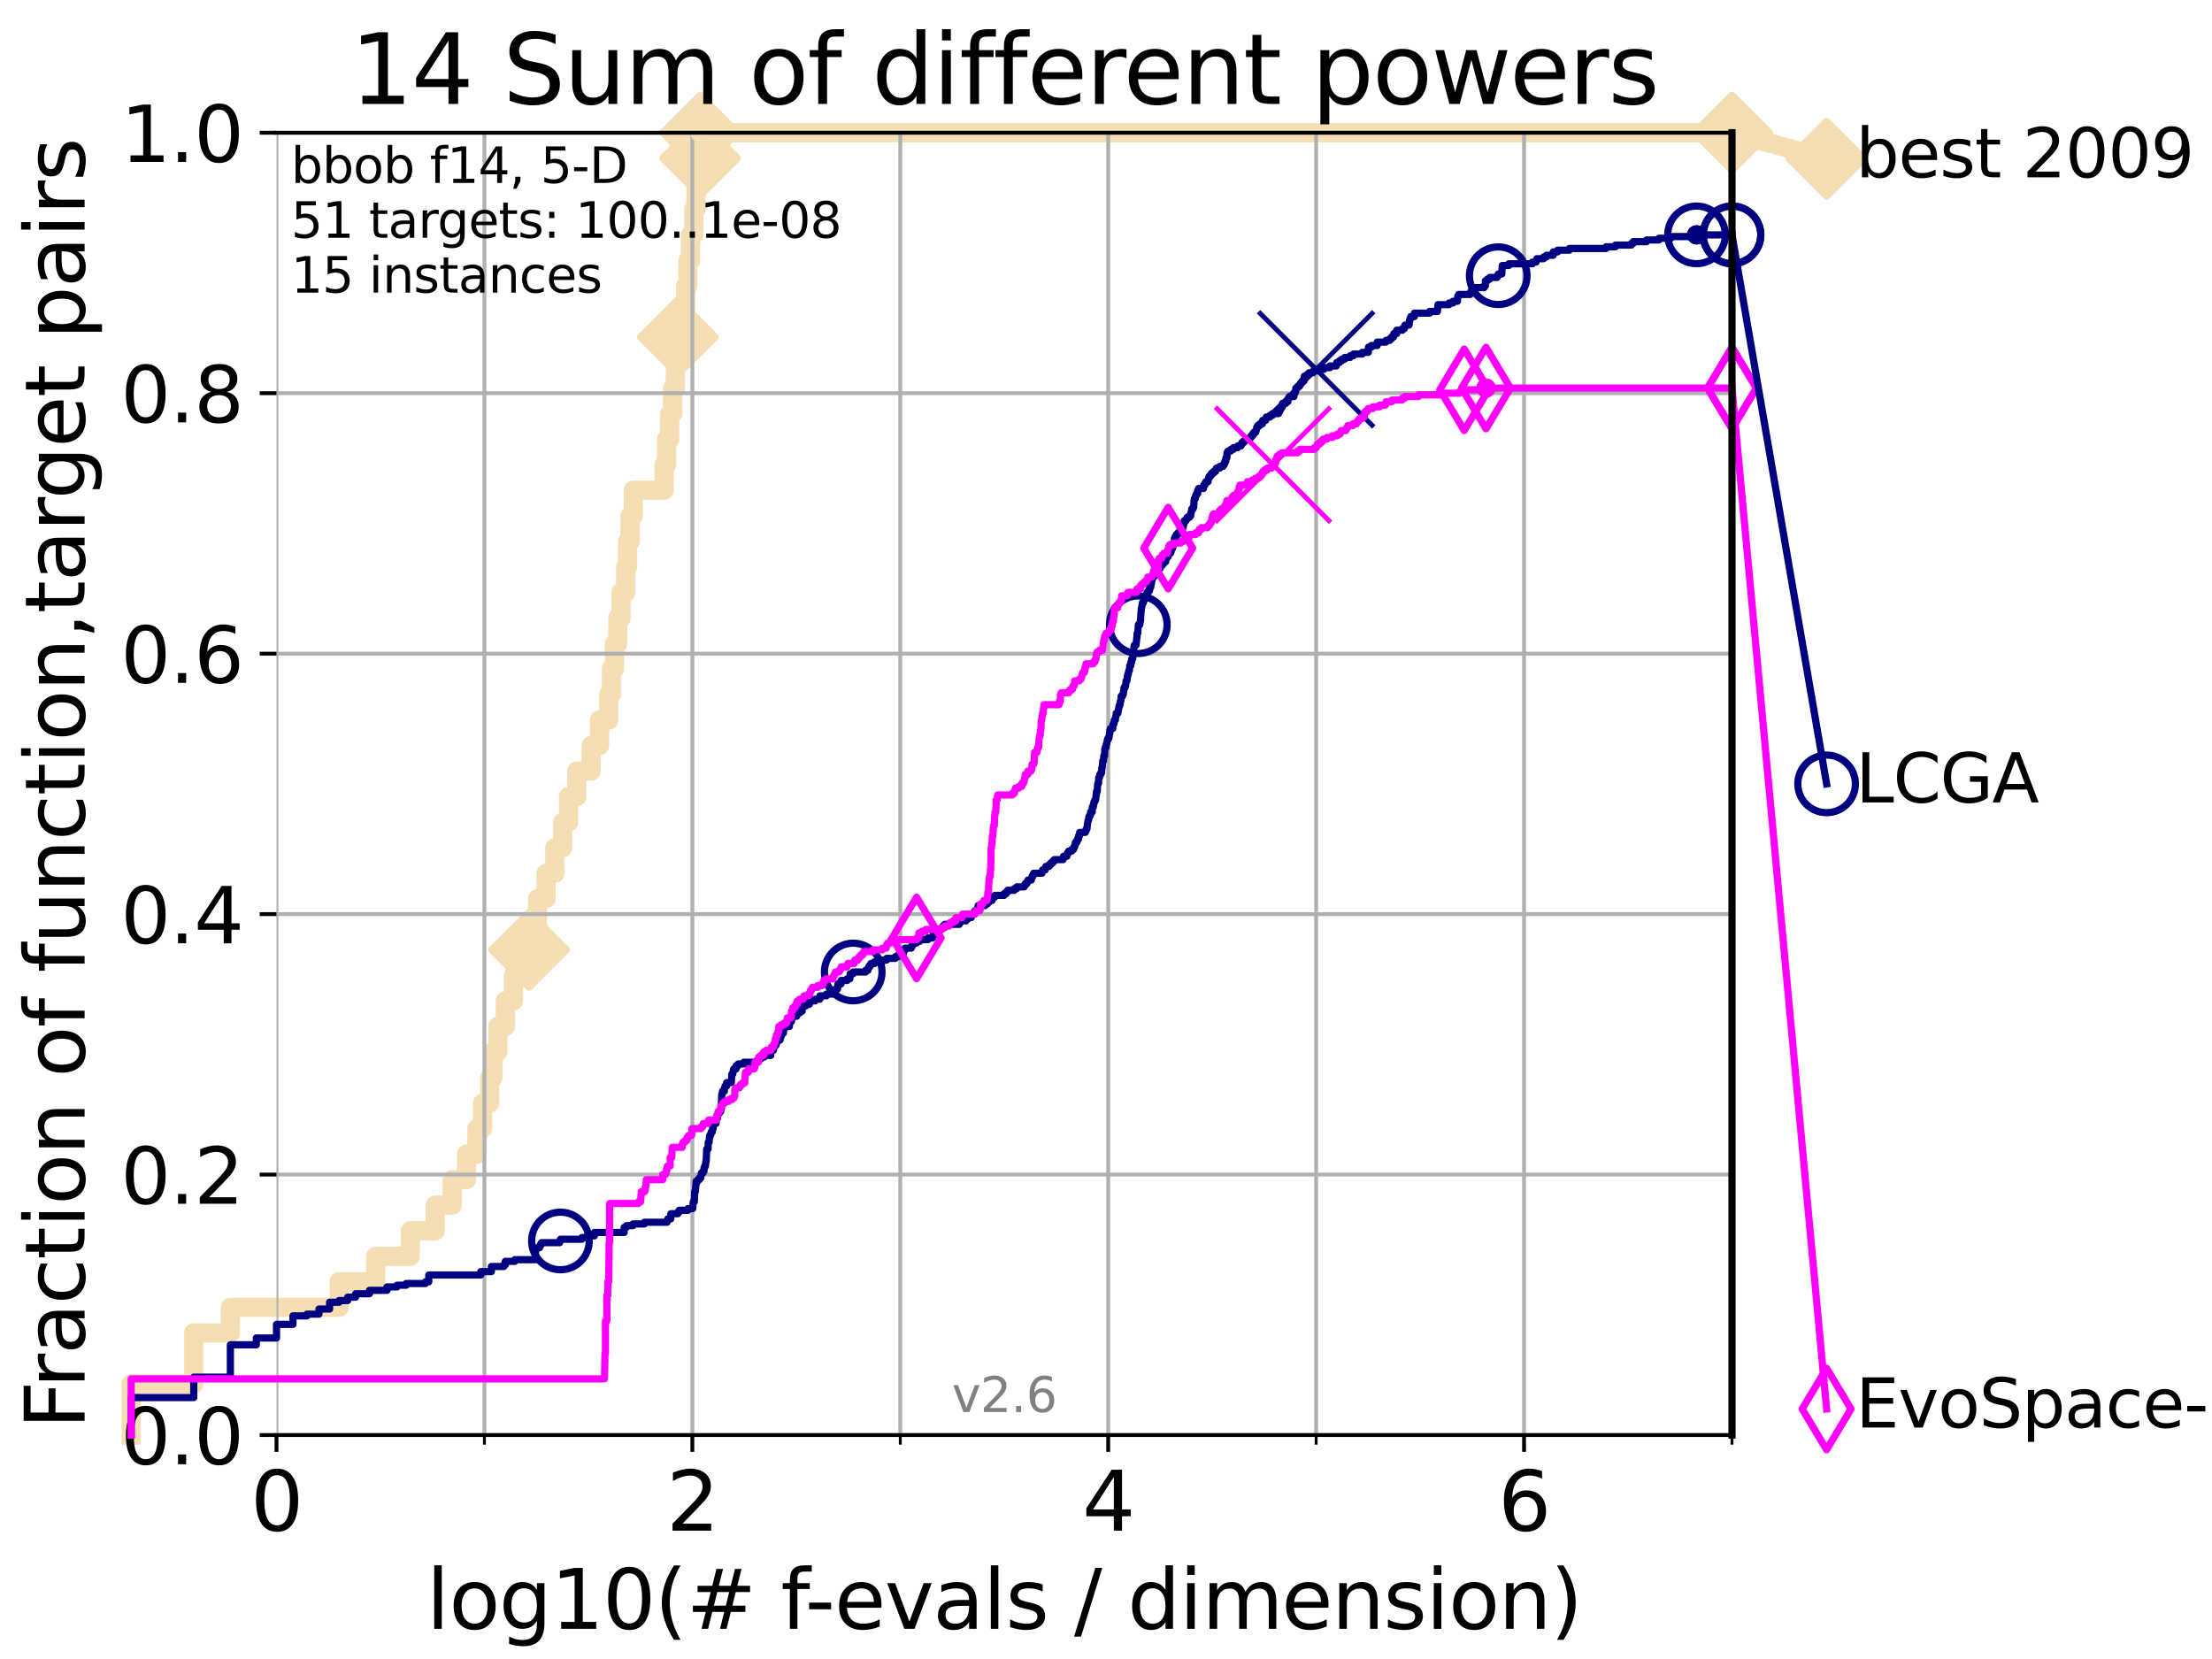 <?xml version="1.0" encoding="utf-8" standalone="no"?>
<!DOCTYPE svg PUBLIC "-//W3C//DTD SVG 1.1//EN"
  "http://www.w3.org/Graphics/SVG/1.1/DTD/svg11.dtd">
<svg xmlns:xlink="http://www.w3.org/1999/xlink" width="460.8pt" height="345.6pt" viewBox="0 0 460.8 345.6" xmlns="http://www.w3.org/2000/svg" version="1.1">
 <defs>
  <style type="text/css">*{stroke-linejoin: round; stroke-linecap: butt}</style>
 </defs>
 <g id="figure_1">
  <g id="patch_1">
   <path d="M 0 345.6 
L 460.8 345.6 
L 460.8 0 
L 0 0 
z
" style="fill: #ffffff"/>
  </g>
  <g id="axes_1">
   <g id="patch_2">
    <path d="M 57.6 298.944 
L 360.806 298.944 
L 360.806 27.648 
L 57.6 27.648 
z
" style="fill: #ffffff"/>
   </g>
   <g id="line2d_1">
    <path d="M 27.324 298.944 
L 27.324 288.305 
L 40.363 288.305 
L 40.363 277.666 
L 47.991 277.666 
L 47.991 272.346 
L 70.639 272.346 
L 70.639 267.027 
L 78.267 267.027 
L 78.267 261.707 
L 85.471 261.707 
L 85.471 256.388 
L 90.668 256.388 
L 90.668 251.068 
L 94.206 251.068 
L 94.206 245.749 
L 97.182 245.749 
L 97.182 240.429 
L 99.347 240.429 
L 99.347 235.11 
L 100.535 235.11 
L 100.535 229.79 
L 102.011 229.79 
L 102.011 224.471 
L 102.708 224.471 
L 102.708 219.151 
L 103.707 219.151 
L 103.707 213.832 
L 105.263 213.832 
L 105.263 208.512 
L 106.974 208.512 
L 106.974 203.192 
L 107.775 203.192 
L 107.775 197.873 
L 110.221 197.873 
L 110.221 192.553 
L 111.972 192.553 
L 111.972 187.234 
L 113.765 187.234 
L 113.765 181.914 
L 115.576 181.914 
L 115.576 176.595 
L 117.227 176.595 
L 117.227 171.275 
L 118.451 171.275 
L 118.451 165.956 
L 120.149 165.956 
L 120.149 160.636 
L 123.145 160.636 
L 123.145 155.317 
L 124.907 155.317 
L 124.907 149.997 
L 126.804 149.997 
L 126.804 144.678 
L 127.366 144.678 
L 127.366 139.358 
L 128.001 139.358 
L 128.001 134.039 
L 128.701 134.039 
L 128.701 128.719 
L 129.376 128.719 
L 129.376 123.4 
L 130.345 123.4 
L 130.345 118.08 
L 130.734 118.08 
L 130.734 112.76 
L 131.266 112.76 
L 131.266 107.441 
L 131.929 107.441 
L 131.929 102.121 
L 138.362 102.121 
L 138.362 96.802 
L 138.869 96.802 
L 138.869 91.482 
L 139.508 91.482 
L 139.508 86.163 
L 140.127 86.163 
L 140.127 80.843 
L 140.68 80.843 
L 140.68 75.524 
L 141.217 75.524 
L 141.217 70.204 
L 142.123 70.204 
L 142.123 64.885 
L 142.825 64.885 
L 142.825 59.565 
L 143.305 59.565 
L 143.305 54.246 
L 143.85 54.246 
L 143.85 48.926 
L 144.529 48.926 
L 144.529 43.607 
L 144.968 43.607 
L 144.968 38.287 
L 145.538 38.287 
L 145.538 32.968 
L 145.852 32.968 
L 145.852 27.648 
L 360.806 27.648 
" style="fill: none; stroke: #f5deb3; stroke-width: 4; stroke-linecap: square"/>
   </g>
   <g id="line2d_2">
    <defs>
     <path id="m2f48905f0d" d="M 0 7.778 
L 7.778 0 
L 0 -7.778 
L -7.778 0 
z
" style="stroke: #f5deb3; stroke-width: 1.5; stroke-linejoin: miter"/>
    </defs>
    <g>
     <use xlink:href="#m2f48905f0d" x="110.221" y="197.873" style="fill: #f5deb3; stroke: #f5deb3; stroke-width: 1.5; stroke-linejoin: miter"/>
     <use xlink:href="#m2f48905f0d" x="141.217" y="70.204" style="fill: #f5deb3; stroke: #f5deb3; stroke-width: 1.5; stroke-linejoin: miter"/>
     <use xlink:href="#m2f48905f0d" x="145.852" y="32.968" style="fill: #f5deb3; stroke: #f5deb3; stroke-width: 1.5; stroke-linejoin: miter"/>
     <use xlink:href="#m2f48905f0d" x="145.852" y="27.648" style="fill: #f5deb3; stroke: #f5deb3; stroke-width: 1.5; stroke-linejoin: miter"/>
     <use xlink:href="#m2f48905f0d" x="360.806" y="27.648" style="fill: #f5deb3; stroke: #f5deb3; stroke-width: 1.5; stroke-linejoin: miter"/>
    </g>
   </g>
   <g id="line2d_3">
    <path style="fill: none; stroke: #f5deb3; stroke-width: 4; stroke-linecap: square"/>
    <g/>
   </g>
   <g id="line2d_4">
    <path d="M 360.806 27.648 
L 380.515 33.074 
" style="fill: none; stroke: #f5deb3; stroke-width: 4; stroke-linecap: square"/>
    <g>
     <use xlink:href="#m2f48905f0d" x="360.806" y="27.648" style="fill: #f5deb3; stroke: #f5deb3; stroke-width: 1.5; stroke-linejoin: miter"/>
     <use xlink:href="#m2f48905f0d" x="380.515" y="33.074" style="fill: #f5deb3; stroke: #f5deb3; stroke-width: 1.5; stroke-linejoin: miter"/>
    </g>
   </g>
   <g id="matplotlib.axis_1">
    <g id="xtick_1">
     <g id="line2d_5">
      <path d="M 57.6 298.944 
L 57.6 27.648 
" clip-path="url(#p098cfe45a0)" style="fill: none; stroke: #b0b0b0; stroke-width: 0.8; stroke-linecap: square"/>
     </g>
     <g id="line2d_6">
      <defs>
       <path id="m395818e774" d="M 0 0 
L 0 3.5 
" style="stroke: #000000; stroke-width: 0.8"/>
      </defs>
      <g>
       <use xlink:href="#m395818e774" x="57.6" y="298.944" style="stroke: #000000; stroke-width: 0.8"/>
      </g>
     </g>
     <g id="text_1">
      <!-- 0 -->
      <g transform="translate(52.192 318.861)scale(0.17 -0.17)">
       <defs>
        <path id="DejaVuSans-30" d="M 2034 4250 
Q 1547 4250 1301 3770 
Q 1056 3291 1056 2328 
Q 1056 1369 1301 889 
Q 1547 409 2034 409 
Q 2525 409 2770 889 
Q 3016 1369 3016 2328 
Q 3016 3291 2770 3770 
Q 2525 4250 2034 4250 
z
M 2034 4750 
Q 2819 4750 3233 4129 
Q 3647 3509 3647 2328 
Q 3647 1150 3233 529 
Q 2819 -91 2034 -91 
Q 1250 -91 836 529 
Q 422 1150 422 2328 
Q 422 3509 836 4129 
Q 1250 4750 2034 4750 
z
" transform="scale(0.016)"/>
       </defs>
       <use xlink:href="#DejaVuSans-30"/>
      </g>
     </g>
    </g>
    <g id="xtick_2">
     <g id="line2d_7">
      <path d="M 144.23 298.944 
L 144.23 27.648 
" clip-path="url(#p098cfe45a0)" style="fill: none; stroke: #b0b0b0; stroke-width: 0.8; stroke-linecap: square"/>
     </g>
     <g id="line2d_8">
      <g>
       <use xlink:href="#m395818e774" x="144.23" y="298.944" style="stroke: #000000; stroke-width: 0.8"/>
      </g>
     </g>
     <g id="text_2">
      <!-- 2 -->
      <g transform="translate(138.822 318.861)scale(0.17 -0.17)">
       <defs>
        <path id="DejaVuSans-32" d="M 1228 531 
L 3431 531 
L 3431 0 
L 469 0 
L 469 531 
Q 828 903 1448 1529 
Q 2069 2156 2228 2338 
Q 2531 2678 2651 2914 
Q 2772 3150 2772 3378 
Q 2772 3750 2511 3984 
Q 2250 4219 1831 4219 
Q 1534 4219 1204 4116 
Q 875 4013 500 3803 
L 500 4441 
Q 881 4594 1212 4672 
Q 1544 4750 1819 4750 
Q 2544 4750 2975 4387 
Q 3406 4025 3406 3419 
Q 3406 3131 3298 2873 
Q 3191 2616 2906 2266 
Q 2828 2175 2409 1742 
Q 1991 1309 1228 531 
z
" transform="scale(0.016)"/>
       </defs>
       <use xlink:href="#DejaVuSans-32"/>
      </g>
     </g>
    </g>
    <g id="xtick_3">
     <g id="line2d_9">
      <path d="M 230.861 298.944 
L 230.861 27.648 
" clip-path="url(#p098cfe45a0)" style="fill: none; stroke: #b0b0b0; stroke-width: 0.8; stroke-linecap: square"/>
     </g>
     <g id="line2d_10">
      <g>
       <use xlink:href="#m395818e774" x="230.861" y="298.944" style="stroke: #000000; stroke-width: 0.8"/>
      </g>
     </g>
     <g id="text_3">
      <!-- 4 -->
      <g transform="translate(225.453 318.861)scale(0.17 -0.17)">
       <defs>
        <path id="DejaVuSans-34" d="M 2419 4116 
L 825 1625 
L 2419 1625 
L 2419 4116 
z
M 2253 4666 
L 3047 4666 
L 3047 1625 
L 3713 1625 
L 3713 1100 
L 3047 1100 
L 3047 0 
L 2419 0 
L 2419 1100 
L 313 1100 
L 313 1709 
L 2253 4666 
z
" transform="scale(0.016)"/>
       </defs>
       <use xlink:href="#DejaVuSans-34"/>
      </g>
     </g>
    </g>
    <g id="xtick_4">
     <g id="line2d_11">
      <path d="M 317.491 298.944 
L 317.491 27.648 
" clip-path="url(#p098cfe45a0)" style="fill: none; stroke: #b0b0b0; stroke-width: 0.8; stroke-linecap: square"/>
     </g>
     <g id="line2d_12">
      <g>
       <use xlink:href="#m395818e774" x="317.491" y="298.944" style="stroke: #000000; stroke-width: 0.8"/>
      </g>
     </g>
     <g id="text_4">
      <!-- 6 -->
      <g transform="translate(312.083 318.861)scale(0.17 -0.17)">
       <defs>
        <path id="DejaVuSans-36" d="M 2113 2584 
Q 1688 2584 1439 2293 
Q 1191 2003 1191 1497 
Q 1191 994 1439 701 
Q 1688 409 2113 409 
Q 2538 409 2786 701 
Q 3034 994 3034 1497 
Q 3034 2003 2786 2293 
Q 2538 2584 2113 2584 
z
M 3366 4563 
L 3366 3988 
Q 3128 4100 2886 4159 
Q 2644 4219 2406 4219 
Q 1781 4219 1451 3797 
Q 1122 3375 1075 2522 
Q 1259 2794 1537 2939 
Q 1816 3084 2150 3084 
Q 2853 3084 3261 2657 
Q 3669 2231 3669 1497 
Q 3669 778 3244 343 
Q 2819 -91 2113 -91 
Q 1303 -91 875 529 
Q 447 1150 447 2328 
Q 447 3434 972 4092 
Q 1497 4750 2381 4750 
Q 2619 4750 2861 4703 
Q 3103 4656 3366 4563 
z
" transform="scale(0.016)"/>
       </defs>
       <use xlink:href="#DejaVuSans-36"/>
      </g>
     </g>
    </g>
    <g id="xtick_5">
     <g id="line2d_13">
      <path d="M 100.915 298.944 
L 100.915 27.648 
" clip-path="url(#p098cfe45a0)" style="fill: none; stroke: #b0b0b0; stroke-width: 0.8; stroke-linecap: square"/>
     </g>
     <g id="line2d_14">
      <defs>
       <path id="m8c85a5c905" d="M 0 0 
L 0 2 
" style="stroke: #000000; stroke-width: 0.6"/>
      </defs>
      <g>
       <use xlink:href="#m8c85a5c905" x="100.915" y="298.944" style="stroke: #000000; stroke-width: 0.6"/>
      </g>
     </g>
    </g>
    <g id="xtick_6">
     <g id="line2d_15">
      <path d="M 187.546 298.944 
L 187.546 27.648 
" clip-path="url(#p098cfe45a0)" style="fill: none; stroke: #b0b0b0; stroke-width: 0.8; stroke-linecap: square"/>
     </g>
     <g id="line2d_16">
      <g>
       <use xlink:href="#m8c85a5c905" x="187.546" y="298.944" style="stroke: #000000; stroke-width: 0.6"/>
      </g>
     </g>
    </g>
    <g id="xtick_7">
     <g id="line2d_17">
      <path d="M 274.176 298.944 
L 274.176 27.648 
" clip-path="url(#p098cfe45a0)" style="fill: none; stroke: #b0b0b0; stroke-width: 0.8; stroke-linecap: square"/>
     </g>
     <g id="line2d_18">
      <g>
       <use xlink:href="#m8c85a5c905" x="274.176" y="298.944" style="stroke: #000000; stroke-width: 0.6"/>
      </g>
     </g>
    </g>
    <g id="xtick_8">
     <g id="line2d_19">
      <path d="M 360.806 298.944 
L 360.806 27.648 
" clip-path="url(#p098cfe45a0)" style="fill: none; stroke: #b0b0b0; stroke-width: 0.8; stroke-linecap: square"/>
     </g>
     <g id="line2d_20">
      <g>
       <use xlink:href="#m8c85a5c905" x="360.806" y="298.944" style="stroke: #000000; stroke-width: 0.6"/>
      </g>
     </g>
    </g>
    <g id="text_5">
     <!-- log10(# f-evals / dimension) -->
     <g transform="translate(88.823 339.314)scale(0.17 -0.17)">
      <defs>
       <path id="DejaVuSans-6c" d="M 603 4863 
L 1178 4863 
L 1178 0 
L 603 0 
L 603 4863 
z
" transform="scale(0.016)"/>
       <path id="DejaVuSans-6f" d="M 1959 3097 
Q 1497 3097 1228 2736 
Q 959 2375 959 1747 
Q 959 1119 1226 758 
Q 1494 397 1959 397 
Q 2419 397 2687 759 
Q 2956 1122 2956 1747 
Q 2956 2369 2687 2733 
Q 2419 3097 1959 3097 
z
M 1959 3584 
Q 2709 3584 3137 3096 
Q 3566 2609 3566 1747 
Q 3566 888 3137 398 
Q 2709 -91 1959 -91 
Q 1206 -91 779 398 
Q 353 888 353 1747 
Q 353 2609 779 3096 
Q 1206 3584 1959 3584 
z
" transform="scale(0.016)"/>
       <path id="DejaVuSans-67" d="M 2906 1791 
Q 2906 2416 2648 2759 
Q 2391 3103 1925 3103 
Q 1463 3103 1205 2759 
Q 947 2416 947 1791 
Q 947 1169 1205 825 
Q 1463 481 1925 481 
Q 2391 481 2648 825 
Q 2906 1169 2906 1791 
z
M 3481 434 
Q 3481 -459 3084 -895 
Q 2688 -1331 1869 -1331 
Q 1566 -1331 1297 -1286 
Q 1028 -1241 775 -1147 
L 775 -588 
Q 1028 -725 1275 -790 
Q 1522 -856 1778 -856 
Q 2344 -856 2625 -561 
Q 2906 -266 2906 331 
L 2906 616 
Q 2728 306 2450 153 
Q 2172 0 1784 0 
Q 1141 0 747 490 
Q 353 981 353 1791 
Q 353 2603 747 3093 
Q 1141 3584 1784 3584 
Q 2172 3584 2450 3431 
Q 2728 3278 2906 2969 
L 2906 3500 
L 3481 3500 
L 3481 434 
z
" transform="scale(0.016)"/>
       <path id="DejaVuSans-31" d="M 794 531 
L 1825 531 
L 1825 4091 
L 703 3866 
L 703 4441 
L 1819 4666 
L 2450 4666 
L 2450 531 
L 3481 531 
L 3481 0 
L 794 0 
L 794 531 
z
" transform="scale(0.016)"/>
       <path id="DejaVuSans-28" d="M 1984 4856 
Q 1566 4138 1362 3434 
Q 1159 2731 1159 2009 
Q 1159 1288 1364 580 
Q 1569 -128 1984 -844 
L 1484 -844 
Q 1016 -109 783 600 
Q 550 1309 550 2009 
Q 550 2706 781 3412 
Q 1013 4119 1484 4856 
L 1984 4856 
z
" transform="scale(0.016)"/>
       <path id="DejaVuSans-23" d="M 3272 2816 
L 2363 2816 
L 2100 1772 
L 3016 1772 
L 3272 2816 
z
M 2803 4594 
L 2478 3297 
L 3391 3297 
L 3719 4594 
L 4219 4594 
L 3897 3297 
L 4872 3297 
L 4872 2816 
L 3775 2816 
L 3519 1772 
L 4513 1772 
L 4513 1294 
L 3397 1294 
L 3072 0 
L 2572 0 
L 2894 1294 
L 1978 1294 
L 1656 0 
L 1153 0 
L 1478 1294 
L 494 1294 
L 494 1772 
L 1594 1772 
L 1856 2816 
L 850 2816 
L 850 3297 
L 1978 3297 
L 2297 4594 
L 2803 4594 
z
" transform="scale(0.016)"/>
       <path id="DejaVuSans-20" transform="scale(0.016)"/>
       <path id="DejaVuSans-66" d="M 2375 4863 
L 2375 4384 
L 1825 4384 
Q 1516 4384 1395 4259 
Q 1275 4134 1275 3809 
L 1275 3500 
L 2222 3500 
L 2222 3053 
L 1275 3053 
L 1275 0 
L 697 0 
L 697 3053 
L 147 3053 
L 147 3500 
L 697 3500 
L 697 3744 
Q 697 4328 969 4595 
Q 1241 4863 1831 4863 
L 2375 4863 
z
" transform="scale(0.016)"/>
       <path id="DejaVuSans-2d" d="M 313 2009 
L 1997 2009 
L 1997 1497 
L 313 1497 
L 313 2009 
z
" transform="scale(0.016)"/>
       <path id="DejaVuSans-65" d="M 3597 1894 
L 3597 1613 
L 953 1613 
Q 991 1019 1311 708 
Q 1631 397 2203 397 
Q 2534 397 2845 478 
Q 3156 559 3463 722 
L 3463 178 
Q 3153 47 2828 -22 
Q 2503 -91 2169 -91 
Q 1331 -91 842 396 
Q 353 884 353 1716 
Q 353 2575 817 3079 
Q 1281 3584 2069 3584 
Q 2775 3584 3186 3129 
Q 3597 2675 3597 1894 
z
M 3022 2063 
Q 3016 2534 2758 2815 
Q 2500 3097 2075 3097 
Q 1594 3097 1305 2825 
Q 1016 2553 972 2059 
L 3022 2063 
z
" transform="scale(0.016)"/>
       <path id="DejaVuSans-76" d="M 191 3500 
L 800 3500 
L 1894 563 
L 2988 3500 
L 3597 3500 
L 2284 0 
L 1503 0 
L 191 3500 
z
" transform="scale(0.016)"/>
       <path id="DejaVuSans-61" d="M 2194 1759 
Q 1497 1759 1228 1600 
Q 959 1441 959 1056 
Q 959 750 1161 570 
Q 1363 391 1709 391 
Q 2188 391 2477 730 
Q 2766 1069 2766 1631 
L 2766 1759 
L 2194 1759 
z
M 3341 1997 
L 3341 0 
L 2766 0 
L 2766 531 
Q 2569 213 2275 61 
Q 1981 -91 1556 -91 
Q 1019 -91 701 211 
Q 384 513 384 1019 
Q 384 1609 779 1909 
Q 1175 2209 1959 2209 
L 2766 2209 
L 2766 2266 
Q 2766 2663 2505 2880 
Q 2244 3097 1772 3097 
Q 1472 3097 1187 3025 
Q 903 2953 641 2809 
L 641 3341 
Q 956 3463 1253 3523 
Q 1550 3584 1831 3584 
Q 2591 3584 2966 3190 
Q 3341 2797 3341 1997 
z
" transform="scale(0.016)"/>
       <path id="DejaVuSans-73" d="M 2834 3397 
L 2834 2853 
Q 2591 2978 2328 3040 
Q 2066 3103 1784 3103 
Q 1356 3103 1142 2972 
Q 928 2841 928 2578 
Q 928 2378 1081 2264 
Q 1234 2150 1697 2047 
L 1894 2003 
Q 2506 1872 2764 1633 
Q 3022 1394 3022 966 
Q 3022 478 2636 193 
Q 2250 -91 1575 -91 
Q 1294 -91 989 -36 
Q 684 19 347 128 
L 347 722 
Q 666 556 975 473 
Q 1284 391 1588 391 
Q 1994 391 2212 530 
Q 2431 669 2431 922 
Q 2431 1156 2273 1281 
Q 2116 1406 1581 1522 
L 1381 1569 
Q 847 1681 609 1914 
Q 372 2147 372 2553 
Q 372 3047 722 3315 
Q 1072 3584 1716 3584 
Q 2034 3584 2315 3537 
Q 2597 3491 2834 3397 
z
" transform="scale(0.016)"/>
       <path id="DejaVuSans-2f" d="M 1625 4666 
L 2156 4666 
L 531 -594 
L 0 -594 
L 1625 4666 
z
" transform="scale(0.016)"/>
       <path id="DejaVuSans-64" d="M 2906 2969 
L 2906 4863 
L 3481 4863 
L 3481 0 
L 2906 0 
L 2906 525 
Q 2725 213 2448 61 
Q 2172 -91 1784 -91 
Q 1150 -91 751 415 
Q 353 922 353 1747 
Q 353 2572 751 3078 
Q 1150 3584 1784 3584 
Q 2172 3584 2448 3432 
Q 2725 3281 2906 2969 
z
M 947 1747 
Q 947 1113 1208 752 
Q 1469 391 1925 391 
Q 2381 391 2643 752 
Q 2906 1113 2906 1747 
Q 2906 2381 2643 2742 
Q 2381 3103 1925 3103 
Q 1469 3103 1208 2742 
Q 947 2381 947 1747 
z
" transform="scale(0.016)"/>
       <path id="DejaVuSans-69" d="M 603 3500 
L 1178 3500 
L 1178 0 
L 603 0 
L 603 3500 
z
M 603 4863 
L 1178 4863 
L 1178 4134 
L 603 4134 
L 603 4863 
z
" transform="scale(0.016)"/>
       <path id="DejaVuSans-6d" d="M 3328 2828 
Q 3544 3216 3844 3400 
Q 4144 3584 4550 3584 
Q 5097 3584 5394 3201 
Q 5691 2819 5691 2113 
L 5691 0 
L 5113 0 
L 5113 2094 
Q 5113 2597 4934 2840 
Q 4756 3084 4391 3084 
Q 3944 3084 3684 2787 
Q 3425 2491 3425 1978 
L 3425 0 
L 2847 0 
L 2847 2094 
Q 2847 2600 2669 2842 
Q 2491 3084 2119 3084 
Q 1678 3084 1418 2786 
Q 1159 2488 1159 1978 
L 1159 0 
L 581 0 
L 581 3500 
L 1159 3500 
L 1159 2956 
Q 1356 3278 1631 3431 
Q 1906 3584 2284 3584 
Q 2666 3584 2933 3390 
Q 3200 3197 3328 2828 
z
" transform="scale(0.016)"/>
       <path id="DejaVuSans-6e" d="M 3513 2113 
L 3513 0 
L 2938 0 
L 2938 2094 
Q 2938 2591 2744 2837 
Q 2550 3084 2163 3084 
Q 1697 3084 1428 2787 
Q 1159 2491 1159 1978 
L 1159 0 
L 581 0 
L 581 3500 
L 1159 3500 
L 1159 2956 
Q 1366 3272 1645 3428 
Q 1925 3584 2291 3584 
Q 2894 3584 3203 3211 
Q 3513 2838 3513 2113 
z
" transform="scale(0.016)"/>
       <path id="DejaVuSans-29" d="M 513 4856 
L 1013 4856 
Q 1481 4119 1714 3412 
Q 1947 2706 1947 2009 
Q 1947 1309 1714 600 
Q 1481 -109 1013 -844 
L 513 -844 
Q 928 -128 1133 580 
Q 1338 1288 1338 2009 
Q 1338 2731 1133 3434 
Q 928 4138 513 4856 
z
" transform="scale(0.016)"/>
      </defs>
      <use xlink:href="#DejaVuSans-6c"/>
      <use xlink:href="#DejaVuSans-6f" x="27.783"/>
      <use xlink:href="#DejaVuSans-67" x="88.965"/>
      <use xlink:href="#DejaVuSans-31" x="152.441"/>
      <use xlink:href="#DejaVuSans-30" x="216.064"/>
      <use xlink:href="#DejaVuSans-28" x="279.688"/>
      <use xlink:href="#DejaVuSans-23" x="318.701"/>
      <use xlink:href="#DejaVuSans-20" x="402.49"/>
      <use xlink:href="#DejaVuSans-66" x="434.277"/>
      <use xlink:href="#DejaVuSans-2d" x="463.982"/>
      <use xlink:href="#DejaVuSans-65" x="500.066"/>
      <use xlink:href="#DejaVuSans-76" x="561.59"/>
      <use xlink:href="#DejaVuSans-61" x="620.77"/>
      <use xlink:href="#DejaVuSans-6c" x="682.049"/>
      <use xlink:href="#DejaVuSans-73" x="709.832"/>
      <use xlink:href="#DejaVuSans-20" x="761.932"/>
      <use xlink:href="#DejaVuSans-2f" x="793.719"/>
      <use xlink:href="#DejaVuSans-20" x="827.41"/>
      <use xlink:href="#DejaVuSans-64" x="859.197"/>
      <use xlink:href="#DejaVuSans-69" x="922.674"/>
      <use xlink:href="#DejaVuSans-6d" x="950.457"/>
      <use xlink:href="#DejaVuSans-65" x="1047.869"/>
      <use xlink:href="#DejaVuSans-6e" x="1109.393"/>
      <use xlink:href="#DejaVuSans-73" x="1172.771"/>
      <use xlink:href="#DejaVuSans-69" x="1224.871"/>
      <use xlink:href="#DejaVuSans-6f" x="1252.654"/>
      <use xlink:href="#DejaVuSans-6e" x="1313.836"/>
      <use xlink:href="#DejaVuSans-29" x="1377.215"/>
     </g>
    </g>
   </g>
   <g id="matplotlib.axis_2">
    <g id="ytick_1">
     <g id="line2d_21">
      <path d="M 57.6 298.944 
L 360.806 298.944 
" clip-path="url(#p098cfe45a0)" style="fill: none; stroke: #b0b0b0; stroke-width: 0.8; stroke-linecap: square"/>
     </g>
     <g id="line2d_22">
      <defs>
       <path id="mb6ef5f4f5d" d="M 0 0 
L -3.5 0 
" style="stroke: #000000; stroke-width: 0.8"/>
      </defs>
      <g>
       <use xlink:href="#mb6ef5f4f5d" x="57.6" y="298.944" style="stroke: #000000; stroke-width: 0.8"/>
      </g>
     </g>
     <g id="text_6">
      <!-- 0.0 -->
      <g transform="translate(25.155 305.023)scale(0.16 -0.16)">
       <defs>
        <path id="DejaVuSans-2e" d="M 684 794 
L 1344 794 
L 1344 0 
L 684 0 
L 684 794 
z
" transform="scale(0.016)"/>
       </defs>
       <use xlink:href="#DejaVuSans-30"/>
       <use xlink:href="#DejaVuSans-2e" x="63.623"/>
       <use xlink:href="#DejaVuSans-30" x="95.41"/>
      </g>
     </g>
    </g>
    <g id="ytick_2">
     <g id="line2d_23">
      <path d="M 57.6 244.685 
L 360.806 244.685 
" clip-path="url(#p098cfe45a0)" style="fill: none; stroke: #b0b0b0; stroke-width: 0.8; stroke-linecap: square"/>
     </g>
     <g id="line2d_24">
      <g>
       <use xlink:href="#mb6ef5f4f5d" x="57.6" y="244.685" style="stroke: #000000; stroke-width: 0.8"/>
      </g>
     </g>
     <g id="text_7">
      <!-- 0.2 -->
      <g transform="translate(25.155 250.764)scale(0.16 -0.16)">
       <use xlink:href="#DejaVuSans-30"/>
       <use xlink:href="#DejaVuSans-2e" x="63.623"/>
       <use xlink:href="#DejaVuSans-32" x="95.41"/>
      </g>
     </g>
    </g>
    <g id="ytick_3">
     <g id="line2d_25">
      <path d="M 57.6 190.426 
L 360.806 190.426 
" clip-path="url(#p098cfe45a0)" style="fill: none; stroke: #b0b0b0; stroke-width: 0.8; stroke-linecap: square"/>
     </g>
     <g id="line2d_26">
      <g>
       <use xlink:href="#mb6ef5f4f5d" x="57.6" y="190.426" style="stroke: #000000; stroke-width: 0.8"/>
      </g>
     </g>
     <g id="text_8">
      <!-- 0.4 -->
      <g transform="translate(25.155 196.504)scale(0.16 -0.16)">
       <use xlink:href="#DejaVuSans-30"/>
       <use xlink:href="#DejaVuSans-2e" x="63.623"/>
       <use xlink:href="#DejaVuSans-34" x="95.41"/>
      </g>
     </g>
    </g>
    <g id="ytick_4">
     <g id="line2d_27">
      <path d="M 57.6 136.166 
L 360.806 136.166 
" clip-path="url(#p098cfe45a0)" style="fill: none; stroke: #b0b0b0; stroke-width: 0.8; stroke-linecap: square"/>
     </g>
     <g id="line2d_28">
      <g>
       <use xlink:href="#mb6ef5f4f5d" x="57.6" y="136.166" style="stroke: #000000; stroke-width: 0.8"/>
      </g>
     </g>
     <g id="text_9">
      <!-- 0.6 -->
      <g transform="translate(25.155 142.245)scale(0.16 -0.16)">
       <use xlink:href="#DejaVuSans-30"/>
       <use xlink:href="#DejaVuSans-2e" x="63.623"/>
       <use xlink:href="#DejaVuSans-36" x="95.41"/>
      </g>
     </g>
    </g>
    <g id="ytick_5">
     <g id="line2d_29">
      <path d="M 57.6 81.907 
L 360.806 81.907 
" clip-path="url(#p098cfe45a0)" style="fill: none; stroke: #b0b0b0; stroke-width: 0.8; stroke-linecap: square"/>
     </g>
     <g id="line2d_30">
      <g>
       <use xlink:href="#mb6ef5f4f5d" x="57.6" y="81.907" style="stroke: #000000; stroke-width: 0.8"/>
      </g>
     </g>
     <g id="text_10">
      <!-- 0.8 -->
      <g transform="translate(25.155 87.986)scale(0.16 -0.16)">
       <defs>
        <path id="DejaVuSans-38" d="M 2034 2216 
Q 1584 2216 1326 1975 
Q 1069 1734 1069 1313 
Q 1069 891 1326 650 
Q 1584 409 2034 409 
Q 2484 409 2743 651 
Q 3003 894 3003 1313 
Q 3003 1734 2745 1975 
Q 2488 2216 2034 2216 
z
M 1403 2484 
Q 997 2584 770 2862 
Q 544 3141 544 3541 
Q 544 4100 942 4425 
Q 1341 4750 2034 4750 
Q 2731 4750 3128 4425 
Q 3525 4100 3525 3541 
Q 3525 3141 3298 2862 
Q 3072 2584 2669 2484 
Q 3125 2378 3379 2068 
Q 3634 1759 3634 1313 
Q 3634 634 3220 271 
Q 2806 -91 2034 -91 
Q 1263 -91 848 271 
Q 434 634 434 1313 
Q 434 1759 690 2068 
Q 947 2378 1403 2484 
z
M 1172 3481 
Q 1172 3119 1398 2916 
Q 1625 2713 2034 2713 
Q 2441 2713 2670 2916 
Q 2900 3119 2900 3481 
Q 2900 3844 2670 4047 
Q 2441 4250 2034 4250 
Q 1625 4250 1398 4047 
Q 1172 3844 1172 3481 
z
" transform="scale(0.016)"/>
       </defs>
       <use xlink:href="#DejaVuSans-30"/>
       <use xlink:href="#DejaVuSans-2e" x="63.623"/>
       <use xlink:href="#DejaVuSans-38" x="95.41"/>
      </g>
     </g>
    </g>
    <g id="ytick_6">
     <g id="line2d_31">
      <path d="M 57.6 27.648 
L 360.806 27.648 
" clip-path="url(#p098cfe45a0)" style="fill: none; stroke: #b0b0b0; stroke-width: 0.8; stroke-linecap: square"/>
     </g>
     <g id="line2d_32">
      <g>
       <use xlink:href="#mb6ef5f4f5d" x="57.6" y="27.648" style="stroke: #000000; stroke-width: 0.8"/>
      </g>
     </g>
     <g id="text_11">
      <!-- 1.0 -->
      <g transform="translate(25.155 33.727)scale(0.16 -0.16)">
       <use xlink:href="#DejaVuSans-31"/>
       <use xlink:href="#DejaVuSans-2e" x="63.623"/>
       <use xlink:href="#DejaVuSans-30" x="95.41"/>
      </g>
     </g>
    </g>
    <g id="text_12">
     <!-- Fraction of function,target pairs -->
     <g transform="translate(17.62 297.681)rotate(-90)scale(0.17 -0.17)">
      <defs>
       <path id="DejaVuSans-46" d="M 628 4666 
L 3309 4666 
L 3309 4134 
L 1259 4134 
L 1259 2759 
L 3109 2759 
L 3109 2228 
L 1259 2228 
L 1259 0 
L 628 0 
L 628 4666 
z
" transform="scale(0.016)"/>
       <path id="DejaVuSans-72" d="M 2631 2963 
Q 2534 3019 2420 3045 
Q 2306 3072 2169 3072 
Q 1681 3072 1420 2755 
Q 1159 2438 1159 1844 
L 1159 0 
L 581 0 
L 581 3500 
L 1159 3500 
L 1159 2956 
Q 1341 3275 1631 3429 
Q 1922 3584 2338 3584 
Q 2397 3584 2469 3576 
Q 2541 3569 2628 3553 
L 2631 2963 
z
" transform="scale(0.016)"/>
       <path id="DejaVuSans-63" d="M 3122 3366 
L 3122 2828 
Q 2878 2963 2633 3030 
Q 2388 3097 2138 3097 
Q 1578 3097 1268 2742 
Q 959 2388 959 1747 
Q 959 1106 1268 751 
Q 1578 397 2138 397 
Q 2388 397 2633 464 
Q 2878 531 3122 666 
L 3122 134 
Q 2881 22 2623 -34 
Q 2366 -91 2075 -91 
Q 1284 -91 818 406 
Q 353 903 353 1747 
Q 353 2603 823 3093 
Q 1294 3584 2113 3584 
Q 2378 3584 2631 3529 
Q 2884 3475 3122 3366 
z
" transform="scale(0.016)"/>
       <path id="DejaVuSans-74" d="M 1172 4494 
L 1172 3500 
L 2356 3500 
L 2356 3053 
L 1172 3053 
L 1172 1153 
Q 1172 725 1289 603 
Q 1406 481 1766 481 
L 2356 481 
L 2356 0 
L 1766 0 
Q 1100 0 847 248 
Q 594 497 594 1153 
L 594 3053 
L 172 3053 
L 172 3500 
L 594 3500 
L 594 4494 
L 1172 4494 
z
" transform="scale(0.016)"/>
       <path id="DejaVuSans-75" d="M 544 1381 
L 544 3500 
L 1119 3500 
L 1119 1403 
Q 1119 906 1312 657 
Q 1506 409 1894 409 
Q 2359 409 2629 706 
Q 2900 1003 2900 1516 
L 2900 3500 
L 3475 3500 
L 3475 0 
L 2900 0 
L 2900 538 
Q 2691 219 2414 64 
Q 2138 -91 1772 -91 
Q 1169 -91 856 284 
Q 544 659 544 1381 
z
M 1991 3584 
L 1991 3584 
z
" transform="scale(0.016)"/>
       <path id="DejaVuSans-2c" d="M 750 794 
L 1409 794 
L 1409 256 
L 897 -744 
L 494 -744 
L 750 256 
L 750 794 
z
" transform="scale(0.016)"/>
       <path id="DejaVuSans-70" d="M 1159 525 
L 1159 -1331 
L 581 -1331 
L 581 3500 
L 1159 3500 
L 1159 2969 
Q 1341 3281 1617 3432 
Q 1894 3584 2278 3584 
Q 2916 3584 3314 3078 
Q 3713 2572 3713 1747 
Q 3713 922 3314 415 
Q 2916 -91 2278 -91 
Q 1894 -91 1617 61 
Q 1341 213 1159 525 
z
M 3116 1747 
Q 3116 2381 2855 2742 
Q 2594 3103 2138 3103 
Q 1681 3103 1420 2742 
Q 1159 2381 1159 1747 
Q 1159 1113 1420 752 
Q 1681 391 2138 391 
Q 2594 391 2855 752 
Q 3116 1113 3116 1747 
z
" transform="scale(0.016)"/>
      </defs>
      <use xlink:href="#DejaVuSans-46"/>
      <use xlink:href="#DejaVuSans-72" x="50.27"/>
      <use xlink:href="#DejaVuSans-61" x="91.383"/>
      <use xlink:href="#DejaVuSans-63" x="152.662"/>
      <use xlink:href="#DejaVuSans-74" x="207.643"/>
      <use xlink:href="#DejaVuSans-69" x="246.852"/>
      <use xlink:href="#DejaVuSans-6f" x="274.635"/>
      <use xlink:href="#DejaVuSans-6e" x="335.816"/>
      <use xlink:href="#DejaVuSans-20" x="399.195"/>
      <use xlink:href="#DejaVuSans-6f" x="430.982"/>
      <use xlink:href="#DejaVuSans-66" x="492.164"/>
      <use xlink:href="#DejaVuSans-20" x="527.369"/>
      <use xlink:href="#DejaVuSans-66" x="559.156"/>
      <use xlink:href="#DejaVuSans-75" x="594.361"/>
      <use xlink:href="#DejaVuSans-6e" x="657.74"/>
      <use xlink:href="#DejaVuSans-63" x="721.119"/>
      <use xlink:href="#DejaVuSans-74" x="776.1"/>
      <use xlink:href="#DejaVuSans-69" x="815.309"/>
      <use xlink:href="#DejaVuSans-6f" x="843.092"/>
      <use xlink:href="#DejaVuSans-6e" x="904.273"/>
      <use xlink:href="#DejaVuSans-2c" x="967.652"/>
      <use xlink:href="#DejaVuSans-74" x="999.439"/>
      <use xlink:href="#DejaVuSans-61" x="1038.648"/>
      <use xlink:href="#DejaVuSans-72" x="1099.928"/>
      <use xlink:href="#DejaVuSans-67" x="1139.291"/>
      <use xlink:href="#DejaVuSans-65" x="1202.768"/>
      <use xlink:href="#DejaVuSans-74" x="1264.291"/>
      <use xlink:href="#DejaVuSans-20" x="1303.5"/>
      <use xlink:href="#DejaVuSans-70" x="1335.287"/>
      <use xlink:href="#DejaVuSans-61" x="1398.764"/>
      <use xlink:href="#DejaVuSans-69" x="1460.043"/>
      <use xlink:href="#DejaVuSans-72" x="1487.826"/>
      <use xlink:href="#DejaVuSans-73" x="1528.939"/>
     </g>
    </g>
   </g>
   <g id="line2d_33">
    <defs>
     <path id="m2306d26d9e" d="M 0 1.5 
C 0.398 1.5 0.779 1.342 1.061 1.061 
C 1.342 0.779 1.5 0.398 1.5 0 
C 1.5 -0.398 1.342 -0.779 1.061 -1.061 
C 0.779 -1.342 0.398 -1.5 0 -1.5 
C -0.398 -1.5 -0.779 -1.342 -1.061 -1.061 
C -1.342 -0.779 -1.5 -0.398 -1.5 0 
C -1.5 0.398 -1.342 0.779 -1.061 1.061 
C -0.779 1.342 -0.398 1.5 0 1.5 
z
" style="stroke: #f5deb3"/>
    </defs>
    <g>
     <use xlink:href="#m2306d26d9e" x="145.852" y="27.648" style="fill: #f5deb3; stroke: #f5deb3"/>
     <use xlink:href="#m2306d26d9e" x="145.852" y="27.648" style="fill: #f5deb3; stroke: #f5deb3"/>
    </g>
   </g>
   <g id="line2d_34">
    <defs>
     <path id="md23b2532e6" d="M 0 1.5 
C 0.398 1.5 0.779 1.342 1.061 1.061 
C 1.342 0.779 1.5 0.398 1.5 0 
C 1.5 -0.398 1.342 -0.779 1.061 -1.061 
C 0.779 -1.342 0.398 -1.5 0 -1.5 
C -0.398 -1.5 -0.779 -1.342 -1.061 -1.061 
C -1.342 -0.779 -1.5 -0.398 -1.5 0 
C -1.5 0.398 -1.342 0.779 -1.061 1.061 
C -0.779 1.342 -0.398 1.5 0 1.5 
z
" style="stroke: #000080"/>
    </defs>
    <g>
     <use xlink:href="#md23b2532e6" x="353.416" y="48.926" style="fill: #000080; stroke: #000080"/>
     <use xlink:href="#md23b2532e6" x="353.416" y="48.926" style="fill: #000080; stroke: #000080"/>
    </g>
   </g>
   <g id="line2d_35">
    <path d="M 27.324 298.944 
L 27.324 291.142 
L 40.363 291.142 
L 40.363 286.886 
L 47.991 286.886 
L 47.991 280.148 
L 53.402 280.148 
L 53.402 278.73 
L 57.6 278.73 
L 57.6 275.893 
L 61.03 275.893 
L 61.03 274.12 
L 63.93 274.12 
L 63.93 273.765 
L 66.441 273.765 
L 66.441 272.701 
L 68.657 272.701 
L 68.657 271.282 
L 70.639 271.282 
L 70.639 270.928 
L 72.432 270.928 
L 72.432 270.219 
L 74.069 270.219 
L 74.069 269.509 
L 76.969 269.509 
L 76.969 268.8 
L 80.621 268.8 
L 80.621 268.091 
L 82.713 268.091 
L 82.713 267.736 
L 84.596 267.736 
L 84.596 267.381 
L 88.614 267.381 
L 88.614 267.027 
L 89.324 267.027 
L 89.324 265.608 
L 100.147 265.608 
L 100.147 264.899 
L 102.363 264.899 
L 102.363 263.835 
L 104.962 263.835 
L 104.962 263.48 
L 105.263 263.48 
L 105.263 262.771 
L 107.245 262.771 
L 107.245 262.417 
L 111.55 262.417 
L 111.55 260.289 
L 111.762 260.289 
L 111.762 259.934 
L 112.386 259.934 
L 112.386 259.579 
L 112.589 259.579 
L 112.589 259.225 
L 112.79 259.225 
L 112.79 258.87 
L 116.584 258.87 
L 116.584 258.516 
L 116.746 258.516 
L 116.746 258.161 
L 121.202 258.161 
L 121.202 257.806 
L 122.32 257.806 
L 122.32 257.452 
L 123.825 257.452 
L 123.825 256.742 
L 130.027 256.742 
L 130.027 255.678 
L 130.502 255.678 
L 130.502 255.324 
L 131.857 255.324 
L 131.857 254.969 
L 134.241 254.969 
L 134.241 254.615 
L 138.969 254.615 
L 138.969 254.26 
L 139.117 254.26 
L 139.117 253.905 
L 139.748 253.905 
L 139.748 252.841 
L 141.217 252.841 
L 141.217 252.487 
L 141.48 252.487 
L 141.48 252.132 
L 143.305 252.132 
L 143.305 251.778 
L 144.305 251.778 
L 144.38 250.714 
L 144.418 250.714 
L 144.418 250.359 
L 144.64 250.359 
L 144.713 248.231 
L 144.859 248.231 
L 144.968 246.813 
L 145.004 246.813 
L 145.004 246.103 
L 145.327 246.103 
L 145.327 245.749 
L 145.678 245.749 
L 145.678 245.394 
L 145.989 245.394 
L 146.058 244.685 
L 146.126 244.685 
L 146.126 244.33 
L 146.463 244.33 
L 146.463 243.976 
L 146.662 243.976 
L 146.662 243.266 
L 146.794 243.266 
L 146.794 242.912 
L 146.957 242.912 
L 147.055 241.848 
L 147.119 241.848 
L 147.216 239.365 
L 147.503 239.365 
L 147.534 237.947 
L 147.723 237.947 
L 147.785 236.883 
L 147.847 236.883 
L 147.847 236.528 
L 148.033 236.528 
L 148.033 236.174 
L 148.155 236.174 
L 148.155 235.819 
L 148.368 235.819 
L 148.458 235.11 
L 148.578 235.11 
L 148.608 234.046 
L 149.166 234.046 
L 149.224 232.982 
L 149.453 232.982 
L 149.51 232.273 
L 149.595 232.273 
L 149.595 231.918 
L 149.848 231.918 
L 149.848 231.563 
L 150.125 231.563 
L 150.235 230.854 
L 150.262 230.854 
L 150.344 228.017 
L 150.425 228.017 
L 150.506 227.308 
L 150.906 227.308 
L 150.932 226.598 
L 151.038 226.598 
L 151.038 226.244 
L 151.375 226.244 
L 151.375 225.534 
L 152.353 225.534 
L 152.45 223.761 
L 152.644 223.761 
L 152.74 223.052 
L 152.835 223.052 
L 152.835 222.697 
L 153.329 222.697 
L 153.375 221.988 
L 153.787 221.988 
L 153.787 221.634 
L 154.95 221.634 
L 154.95 221.279 
L 157.679 221.279 
L 157.679 220.924 
L 158.007 220.924 
L 158.007 220.57 
L 158.507 220.57 
L 158.507 220.215 
L 159.165 220.215 
L 159.165 219.86 
L 160.558 219.86 
L 160.573 218.796 
L 161.133 218.796 
L 161.133 218.087 
L 161.316 218.087 
L 161.316 217.733 
L 161.662 217.733 
L 161.662 217.378 
L 161.781 217.378 
L 161.795 216.669 
L 162.507 216.669 
L 162.606 215.959 
L 162.719 215.959 
L 162.817 215.25 
L 163.178 215.25 
L 163.274 214.186 
L 163.518 214.186 
L 163.518 213.832 
L 164.44 213.832 
L 164.543 212.768 
L 164.884 212.768 
L 164.935 212.058 
L 165.022 212.058 
L 165.022 211.704 
L 165.958 211.704 
L 165.958 210.994 
L 166.61 210.994 
L 166.61 210.64 
L 167.096 210.64 
L 167.129 209.576 
L 167.829 209.576 
L 167.829 209.221 
L 168.597 209.221 
L 168.627 208.512 
L 169.775 208.512 
L 169.775 208.157 
L 170.782 208.157 
L 170.792 207.448 
L 172.136 207.448 
L 172.136 207.093 
L 173.422 207.093 
L 173.462 206.384 
L 174.065 206.384 
L 174.065 206.03 
L 174.484 206.03 
L 174.567 204.966 
L 175.194 204.966 
L 175.194 204.256 
L 176.47 204.256 
L 176.47 203.902 
L 177.05 203.902 
L 177.109 202.838 
L 177.741 202.838 
L 177.741 202.483 
L 180.329 202.483 
L 180.329 202.129 
L 180.814 202.129 
L 180.814 201.774 
L 180.927 201.774 
L 180.927 201.419 
L 181.193 201.419 
L 181.193 201.065 
L 181.439 201.065 
L 181.439 200.71 
L 182.194 200.71 
L 182.194 200.355 
L 183.817 200.355 
L 183.817 200.001 
L 184.7 200.001 
L 184.7 199.646 
L 186.497 199.646 
L 186.497 199.291 
L 187.116 199.291 
L 187.116 198.937 
L 187.692 198.937 
L 187.692 198.582 
L 188.211 198.582 
L 188.211 197.873 
L 188.542 197.873 
L 188.542 197.518 
L 189.828 197.518 
L 189.828 197.164 
L 190.037 197.164 
L 190.037 196.809 
L 190.247 196.809 
L 190.247 196.454 
L 190.906 196.454 
L 190.906 196.1 
L 191.601 196.1 
L 191.601 195.745 
L 193.305 195.745 
L 193.305 195.39 
L 194.263 195.39 
L 194.263 195.036 
L 194.416 195.036 
L 194.416 194.681 
L 194.882 194.681 
L 194.882 194.327 
L 195.105 194.327 
L 195.105 193.617 
L 196.167 193.617 
L 196.167 193.263 
L 196.429 193.263 
L 196.429 192.908 
L 196.799 192.908 
L 196.799 192.553 
L 199.833 192.553 
L 199.833 192.199 
L 200.089 192.199 
L 200.089 191.844 
L 201.223 191.844 
L 201.223 191.49 
L 201.578 191.49 
L 201.578 191.135 
L 202.35 191.135 
L 202.371 190.426 
L 202.864 190.426 
L 202.864 190.071 
L 203.092 190.071 
L 203.092 189.716 
L 203.663 189.716 
L 203.762 188.652 
L 205.201 188.652 
L 205.201 188.298 
L 205.702 188.298 
L 205.702 187.943 
L 206.033 187.943 
L 206.033 187.589 
L 206.659 187.589 
L 206.708 186.879 
L 207.231 186.879 
L 207.231 186.525 
L 209.159 186.525 
L 209.159 186.17 
L 209.626 186.17 
L 209.626 185.815 
L 209.916 185.815 
L 209.916 185.461 
L 211.3 185.461 
L 211.3 185.106 
L 211.826 185.106 
L 211.826 184.751 
L 213.353 184.751 
L 213.353 184.397 
L 213.595 184.397 
L 213.595 184.042 
L 213.941 184.042 
L 213.941 183.688 
L 214.146 183.688 
L 214.146 183.333 
L 214.851 183.333 
L 214.956 182.624 
L 215.139 182.624 
L 215.139 182.269 
L 215.343 182.269 
L 215.343 181.914 
L 217.062 181.914 
L 217.062 181.56 
L 217.183 181.56 
L 217.183 181.205 
L 217.742 181.205 
L 217.849 180.496 
L 218.534 180.496 
L 218.534 180.141 
L 218.877 180.141 
L 218.877 179.787 
L 219.271 179.787 
L 219.271 179.432 
L 219.606 179.432 
L 219.606 179.077 
L 221.466 179.077 
L 221.55 178.368 
L 222.265 178.368 
L 222.265 178.013 
L 222.382 178.013 
L 222.382 177.659 
L 222.616 177.659 
L 222.616 177.304 
L 223.252 177.304 
L 223.252 176.949 
L 223.648 176.949 
L 223.648 176.595 
L 223.801 176.595 
L 223.801 176.24 
L 223.938 176.24 
L 224.006 175.531 
L 224.286 175.531 
L 224.286 175.176 
L 224.448 175.176 
L 224.448 174.822 
L 224.656 174.822 
L 224.688 174.112 
L 224.879 174.112 
L 224.91 173.403 
L 226.096 173.403 
L 226.096 173.048 
L 226.265 173.048 
L 226.265 172.694 
L 226.432 172.694 
L 226.539 171.63 
L 226.55 171.63 
L 226.647 170.921 
L 226.765 170.921 
L 226.816 170.211 
L 226.971 170.211 
L 226.971 169.857 
L 227.165 169.857 
L 227.19 169.147 
L 227.528 169.147 
L 227.546 168.084 
L 227.785 168.084 
L 227.808 167.374 
L 227.898 167.374 
L 227.898 167.02 
L 228.064 167.02 
L 228.064 166.665 
L 228.236 166.665 
L 228.345 165.601 
L 228.4 165.601 
L 228.407 164.892 
L 228.578 164.892 
L 228.647 163.473 
L 228.721 163.473 
L 228.721 163.119 
L 228.863 163.119 
L 228.865 162.055 
L 229.017 162.055 
L 229.109 161.346 
L 229.301 161.346 
L 229.301 160.991 
L 229.477 160.991 
L 229.53 159.927 
L 229.609 159.927 
L 229.687 158.863 
L 229.72 158.863 
L 229.72 158.508 
L 229.878 158.508 
L 229.943 157.445 
L 230.112 157.445 
L 230.146 156.026 
L 230.237 156.026 
L 230.237 155.671 
L 230.425 155.671 
L 230.472 154.962 
L 230.565 154.962 
L 230.654 154.253 
L 230.746 154.253 
L 230.746 153.898 
L 230.943 153.898 
L 230.943 153.544 
L 231.063 153.544 
L 231.123 152.834 
L 231.189 152.834 
L 231.21 152.125 
L 231.309 152.125 
L 231.309 151.77 
L 231.814 151.77 
L 231.816 151.061 
L 231.936 151.061 
L 231.936 150.706 
L 232.08 150.706 
L 232.125 149.997 
L 232.349 149.997 
L 232.413 149.288 
L 232.47 149.288 
L 232.53 148.579 
L 232.874 148.579 
L 232.976 147.869 
L 233.002 147.869 
L 233.105 147.16 
L 233.205 147.16 
L 233.205 146.805 
L 233.342 146.805 
L 233.39 146.096 
L 233.479 146.096 
L 233.556 145.032 
L 233.838 145.032 
L 233.838 144.678 
L 233.995 144.678 
L 234.056 143.968 
L 234.115 143.968 
L 234.145 143.259 
L 234.357 143.259 
L 234.357 142.904 
L 234.48 142.904 
L 234.573 141.841 
L 234.761 141.841 
L 234.872 140.777 
L 234.938 140.777 
L 234.938 140.422 
L 235.063 140.422 
L 235.141 139.713 
L 235.265 139.713 
L 235.353 138.649 
L 235.56 138.649 
L 235.59 137.94 
L 235.742 137.94 
L 235.753 137.23 
L 235.963 137.23 
L 236.043 136.166 
L 236.138 136.166 
L 236.218 134.748 
L 236.293 134.748 
L 236.293 134.393 
L 236.652 134.393 
L 236.761 133.329 
L 236.765 133.329 
L 236.843 132.62 
L 236.879 132.62 
L 236.887 131.911 
L 237.022 131.911 
L 237.132 130.138 
L 237.443 130.138 
L 237.517 129.428 
L 237.57 129.428 
L 237.679 127.655 
L 237.698 127.655 
L 237.776 126.591 
L 237.83 126.591 
L 237.929 125.882 
L 237.999 125.882 
L 237.999 125.527 
L 238.21 125.527 
L 238.304 124.818 
L 238.536 124.818 
L 238.641 124.109 
L 238.848 124.109 
L 238.94 123.4 
L 239.225 123.4 
L 239.225 123.045 
L 239.477 123.045 
L 239.484 122.336 
L 239.717 122.336 
L 239.796 121.626 
L 239.865 121.626 
L 239.913 120.917 
L 239.987 120.917 
L 240.079 120.208 
L 240.343 120.208 
L 240.343 119.853 
L 240.693 119.853 
L 240.693 119.499 
L 240.93 119.499 
L 241.02 118.789 
L 241.283 118.789 
L 241.283 118.435 
L 241.67 118.435 
L 241.774 117.725 
L 242.158 117.725 
L 242.158 117.371 
L 242.438 117.371 
L 242.438 117.016 
L 242.828 117.016 
L 242.914 116.307 
L 243.062 116.307 
L 243.062 115.952 
L 243.347 115.952 
L 243.381 115.243 
L 243.845 115.243 
L 243.845 114.888 
L 243.989 114.888 
L 244.056 114.179 
L 244.297 114.179 
L 244.399 113.115 
L 244.619 113.115 
L 244.677 112.051 
L 244.867 112.051 
L 244.867 111.697 
L 245.078 111.697 
L 245.078 111.342 
L 245.408 111.342 
L 245.408 110.987 
L 245.809 110.987 
L 245.89 110.278 
L 246.037 110.278 
L 246.037 109.923 
L 246.466 109.923 
L 246.546 109.214 
L 246.634 109.214 
L 246.674 108.505 
L 247.055 108.505 
L 247.055 108.15 
L 247.29 108.15 
L 247.29 107.796 
L 247.771 107.796 
L 247.771 107.441 
L 248.049 107.441 
L 248.102 106.732 
L 248.168 106.732 
L 248.254 106.022 
L 248.528 106.022 
L 248.528 105.668 
L 248.667 105.668 
L 248.744 104.249 
L 248.787 104.249 
L 248.787 103.895 
L 248.993 103.895 
L 249.086 103.185 
L 249.253 103.185 
L 249.253 102.831 
L 249.512 102.831 
L 249.517 102.121 
L 249.664 102.121 
L 249.664 101.767 
L 250.704 101.767 
L 250.762 101.058 
L 251.011 101.058 
L 251.011 100.703 
L 251.182 100.703 
L 251.182 100.348 
L 251.66 100.348 
L 251.755 99.639 
L 251.851 99.639 
L 251.851 99.284 
L 252.125 99.284 
L 252.125 98.93 
L 252.384 98.93 
L 252.384 98.575 
L 252.796 98.575 
L 252.796 98.22 
L 253.225 98.22 
L 253.225 97.866 
L 253.392 97.866 
L 253.392 97.511 
L 254.08 97.511 
L 254.08 97.157 
L 254.798 97.157 
L 254.798 96.802 
L 255.044 96.802 
L 255.044 96.447 
L 255.161 96.447 
L 255.161 96.093 
L 255.36 96.093 
L 255.379 95.383 
L 255.577 95.383 
L 255.598 94.319 
L 255.801 94.319 
L 255.801 93.965 
L 256.402 93.965 
L 256.402 93.61 
L 256.948 93.61 
L 256.948 93.256 
L 257.839 93.256 
L 257.839 92.901 
L 258.504 92.901 
L 258.504 92.546 
L 258.725 92.546 
L 258.725 92.192 
L 259.103 92.192 
L 259.103 91.837 
L 259.459 91.837 
L 259.459 91.482 
L 260.374 91.482 
L 260.374 91.128 
L 260.642 91.128 
L 260.642 90.773 
L 260.947 90.773 
L 260.947 90.418 
L 261.185 90.418 
L 261.185 90.064 
L 261.58 90.064 
L 261.58 89.709 
L 261.707 89.709 
L 261.801 89 
L 262.007 89 
L 262.007 88.645 
L 262.435 88.645 
L 262.435 88.291 
L 262.985 88.291 
L 263.024 87.581 
L 263.653 87.581 
L 263.653 87.227 
L 263.793 87.227 
L 263.793 86.872 
L 264.551 86.872 
L 264.551 86.517 
L 265.095 86.517 
L 265.095 86.163 
L 266.337 86.163 
L 266.337 85.808 
L 266.547 85.808 
L 266.547 85.454 
L 266.724 85.454 
L 266.724 85.099 
L 266.922 85.099 
L 266.922 84.744 
L 267.155 84.744 
L 267.167 84.035 
L 267.866 84.035 
L 267.866 83.68 
L 268.283 83.68 
L 268.376 82.971 
L 268.569 82.971 
L 268.569 82.616 
L 269.549 82.616 
L 269.583 81.907 
L 269.776 81.907 
L 269.776 81.553 
L 269.897 81.553 
L 269.949 80.843 
L 270.315 80.843 
L 270.315 80.489 
L 270.699 80.489 
L 270.699 80.134 
L 270.927 80.134 
L 270.927 79.779 
L 271.201 79.779 
L 271.201 79.425 
L 271.601 79.425 
L 271.667 78.715 
L 271.72 78.715 
L 271.72 78.361 
L 272.309 78.361 
L 272.309 78.006 
L 272.694 78.006 
L 272.694 77.652 
L 273.534 77.652 
L 273.534 77.297 
L 274.09 77.297 
L 274.09 76.942 
L 275.796 76.942 
L 275.796 76.588 
L 277.058 76.588 
L 277.058 76.233 
L 278.375 76.233 
L 278.461 75.524 
L 279.032 75.524 
L 279.032 75.169 
L 279.517 75.169 
L 279.517 74.814 
L 280.131 74.814 
L 280.131 74.46 
L 281.261 74.46 
L 281.261 74.105 
L 281.952 74.105 
L 281.952 73.751 
L 283.785 73.751 
L 283.785 73.396 
L 285.044 73.396 
L 285.059 72.332 
L 285.661 72.332 
L 285.661 71.977 
L 286.897 71.977 
L 286.897 71.268 
L 288.711 71.268 
L 288.711 70.914 
L 289.502 70.914 
L 289.502 70.559 
L 289.887 70.559 
L 289.887 70.204 
L 290.305 70.204 
L 290.36 69.495 
L 290.955 69.495 
L 290.955 68.786 
L 292.147 68.786 
L 292.147 68.431 
L 292.574 68.431 
L 292.671 67.722 
L 293.536 67.722 
L 293.642 66.658 
L 293.753 66.658 
L 293.753 66.303 
L 293.902 66.303 
L 293.902 65.949 
L 294.631 65.949 
L 294.631 65.239 
L 297.806 65.239 
L 297.806 64.885 
L 299.443 64.885 
L 299.554 63.466 
L 301.862 63.466 
L 301.862 63.112 
L 302.689 63.112 
L 302.689 62.757 
L 303.613 62.757 
L 303.679 61.693 
L 303.894 61.693 
L 303.894 61.338 
L 306.286 61.338 
L 306.286 60.984 
L 306.425 60.984 
L 306.425 60.629 
L 307.291 60.629 
L 307.291 59.92 
L 309.153 59.92 
L 309.153 59.565 
L 309.422 59.565 
L 309.422 58.501 
L 309.843 58.501 
L 309.843 58.147 
L 310.35 58.147 
L 310.35 57.792 
L 311.877 57.792 
L 311.877 57.437 
L 312.109 57.437 
L 312.109 57.083 
L 312.852 57.083 
L 312.946 55.31 
L 314.3 55.31 
L 314.3 54.955 
L 319.227 54.955 
L 319.227 54.6 
L 319.988 54.6 
L 319.988 54.246 
L 320.14 54.246 
L 320.14 53.891 
L 321.567 53.891 
L 321.567 53.536 
L 322.156 53.536 
L 322.156 53.182 
L 323.57 53.182 
L 323.57 52.472 
L 324.496 52.472 
L 324.496 52.118 
L 326.925 52.118 
L 326.925 51.763 
L 334.588 51.763 
L 334.588 51.409 
L 336.529 51.409 
L 336.529 51.054 
L 339.845 51.054 
L 339.845 50.699 
L 340.24 50.699 
L 340.24 50.345 
L 343.004 50.345 
L 343.004 49.99 
L 345.58 49.99 
L 345.58 49.635 
L 348.071 49.635 
L 348.071 49.281 
L 353.416 49.281 
L 353.416 48.926 
L 360.806 48.926 
L 360.806 48.926 
" style="fill: none; stroke: #000080; stroke-width: 1.5; stroke-linecap: square"/>
   </g>
   <g id="line2d_36">
    <defs>
     <path id="m79ab84fcf4" d="M 0 6 
C 1.591 6 3.117 5.368 4.243 4.243 
C 5.368 3.117 6 1.591 6 0 
C 6 -1.591 5.368 -3.117 4.243 -4.243 
C 3.117 -5.368 1.591 -6 0 -6 
C -1.591 -6 -3.117 -5.368 -4.243 -4.243 
C -5.368 -3.117 -6 -1.591 -6 0 
C -6 1.591 -5.368 3.117 -4.243 4.243 
C -3.117 5.368 -1.591 6 0 6 
z
" style="stroke: #000080; stroke-width: 1.5"/>
    </defs>
    <g>
     <use xlink:href="#m79ab84fcf4" x="116.746" y="258.516" style="fill-opacity: 0; stroke: #000080; stroke-width: 1.5"/>
     <use xlink:href="#m79ab84fcf4" x="177.741" y="202.483" style="fill-opacity: 0; stroke: #000080; stroke-width: 1.5"/>
     <use xlink:href="#m79ab84fcf4" x="237.132" y="130.138" style="fill-opacity: 0; stroke: #000080; stroke-width: 1.5"/>
     <use xlink:href="#m79ab84fcf4" x="312.109" y="57.437" style="fill-opacity: 0; stroke: #000080; stroke-width: 1.5"/>
     <use xlink:href="#m79ab84fcf4" x="353.416" y="48.926" style="fill-opacity: 0; stroke: #000080; stroke-width: 1.5"/>
     <use xlink:href="#m79ab84fcf4" x="360.806" y="48.926" style="fill-opacity: 0; stroke: #000080; stroke-width: 1.5"/>
    </g>
   </g>
   <g id="line2d_37">
    <path style="fill: none; stroke: #000080; stroke-width: 1.5; stroke-linecap: square"/>
    <g/>
   </g>
   <g id="line2d_38">
    <path d="M 274.176 76.942 
" clip-path="url(#p098cfe45a0)" style="fill: none; stroke: #000080; stroke-width: 1.5; stroke-linecap: square"/>
    <defs>
     <path id="m23fa585e76" d="M -12 12 
L 12 -12 
M -12 -12 
L 12 12 
" style="stroke: #000080"/>
    </defs>
    <g clip-path="url(#p098cfe45a0)">
     <use xlink:href="#m23fa585e76" x="274.176" y="76.942" style="fill: #000080; stroke: #000080"/>
    </g>
   </g>
   <g id="line2d_39">
    <defs>
     <path id="m65ef68e8c7" d="M 0 1.5 
C 0.398 1.5 0.779 1.342 1.061 1.061 
C 1.342 0.779 1.5 0.398 1.5 0 
C 1.5 -0.398 1.342 -0.779 1.061 -1.061 
C 0.779 -1.342 0.398 -1.5 0 -1.5 
C -0.398 -1.5 -0.779 -1.342 -1.061 -1.061 
C -1.342 -0.779 -1.5 -0.398 -1.5 0 
C -1.5 0.398 -1.342 0.779 -1.061 1.061 
C -0.779 1.342 -0.398 1.5 0 1.5 
z
" style="stroke: #ff00ff"/>
    </defs>
    <g>
     <use xlink:href="#m65ef68e8c7" x="309.56" y="80.843" style="fill: #ff00ff; stroke: #ff00ff"/>
     <use xlink:href="#m65ef68e8c7" x="309.56" y="80.843" style="fill: #ff00ff; stroke: #ff00ff"/>
    </g>
   </g>
   <g id="line2d_40">
    <path d="M 27.324 298.944 
L 27.324 287.241 
L 125.929 287.241 
L 126.029 281.922 
L 126.127 281.922 
L 126.127 275.183 
L 126.421 275.183 
L 126.421 269.864 
L 126.614 269.864 
L 126.614 267.027 
L 126.804 267.027 
L 126.899 258.87 
L 126.994 258.87 
L 126.994 250.714 
L 132.984 250.714 
L 132.984 250.359 
L 133.457 250.359 
L 133.524 248.94 
L 133.59 248.94 
L 133.59 248.231 
L 134.305 248.231 
L 134.305 247.877 
L 134.432 247.877 
L 134.432 247.167 
L 134.558 247.167 
L 134.621 245.749 
L 138.051 245.749 
L 138.051 244.685 
L 138.617 244.685 
L 138.617 244.33 
L 138.819 244.33 
L 138.819 243.621 
L 138.969 243.621 
L 139.018 242.912 
L 139.605 242.912 
L 139.605 241.138 
L 139.938 241.138 
L 140.033 239.011 
L 142.123 239.011 
L 142.123 238.301 
L 142.29 238.301 
L 142.29 237.947 
L 142.662 237.947 
L 142.662 237.592 
L 143.106 237.592 
L 143.186 236.883 
L 143.462 236.883 
L 143.462 236.528 
L 144.079 236.528 
L 144.155 235.11 
L 146.023 235.11 
L 146.023 234.755 
L 146.362 234.755 
L 146.362 234.4 
L 146.496 234.4 
L 146.496 234.046 
L 147.534 234.046 
L 147.597 233.336 
L 149.281 233.336 
L 149.339 232.273 
L 149.567 232.273 
L 149.595 231.563 
L 149.876 231.563 
L 149.876 231.209 
L 150.152 231.209 
L 150.152 230.499 
L 150.371 230.499 
L 150.371 230.145 
L 150.56 230.145 
L 150.56 229.79 
L 150.985 229.79 
L 150.985 229.435 
L 151.782 229.435 
L 151.782 229.081 
L 152.475 229.081 
L 152.475 228.726 
L 152.907 228.726 
L 152.907 228.372 
L 153.048 228.372 
L 153.072 226.953 
L 153.306 226.953 
L 153.306 226.598 
L 154.057 226.598 
L 154.057 226.244 
L 154.279 226.244 
L 154.279 225.889 
L 154.715 225.889 
L 154.715 225.534 
L 155.162 225.534 
L 155.267 223.407 
L 155.864 223.407 
L 155.884 222.697 
L 157.1 222.697 
L 157.1 222.343 
L 157.27 222.343 
L 157.27 221.279 
L 158.007 221.279 
L 158.044 220.215 
L 158.437 220.215 
L 158.437 219.86 
L 159.063 219.86 
L 159.063 219.151 
L 159.619 219.151 
L 159.619 218.796 
L 160.621 218.796 
L 160.684 218.087 
L 161.103 218.087 
L 161.103 217.733 
L 161.286 217.733 
L 161.286 217.378 
L 161.437 217.378 
L 161.542 216.314 
L 161.736 216.314 
L 161.736 215.605 
L 161.957 215.605 
L 162.06 214.895 
L 162.22 214.895 
L 162.22 213.832 
L 162.719 213.832 
L 162.719 213.477 
L 163.356 213.477 
L 163.356 213.122 
L 163.892 213.122 
L 163.985 212.058 
L 164.784 212.058 
L 164.872 210.64 
L 165.097 210.64 
L 165.121 209.931 
L 165.635 209.931 
L 165.635 209.576 
L 165.767 209.576 
L 165.767 209.221 
L 166.088 209.221 
L 166.099 208.512 
L 166.541 208.512 
L 166.541 208.157 
L 167.34 208.157 
L 167.34 207.803 
L 167.493 207.803 
L 167.493 207.448 
L 168.41 207.448 
L 168.41 207.093 
L 168.73 207.093 
L 168.791 206.384 
L 169.014 206.384 
L 169.014 206.03 
L 169.225 206.03 
L 169.225 205.675 
L 170.337 205.675 
L 170.337 205.32 
L 171.227 205.32 
L 171.227 204.966 
L 171.546 204.966 
L 171.608 204.256 
L 172.033 204.256 
L 172.033 203.902 
L 173.542 203.902 
L 173.542 203.547 
L 173.668 203.547 
L 173.668 203.192 
L 173.848 203.192 
L 173.848 202.838 
L 174.034 202.838 
L 174.034 202.483 
L 174.805 202.483 
L 174.805 202.129 
L 175.055 202.129 
L 175.055 201.774 
L 175.23 201.774 
L 175.23 201.419 
L 176.436 201.419 
L 176.436 201.065 
L 176.618 201.065 
L 176.618 200.71 
L 177.917 200.71 
L 177.917 200.355 
L 178.055 200.355 
L 178.055 200.001 
L 178.71 200.001 
L 178.71 199.646 
L 178.961 199.646 
L 178.961 199.291 
L 179.291 199.291 
L 179.291 198.937 
L 179.712 198.937 
L 179.712 198.582 
L 179.939 198.582 
L 179.939 198.228 
L 181.861 198.228 
L 181.861 197.873 
L 183.794 197.873 
L 183.794 197.518 
L 184.621 197.518 
L 184.691 196.809 
L 184.922 196.809 
L 184.922 196.454 
L 185.589 196.454 
L 185.589 195.745 
L 190.944 195.745 
L 190.944 195.39 
L 191.415 195.39 
L 191.415 194.327 
L 192.125 194.327 
L 192.125 193.972 
L 192.859 193.972 
L 192.859 193.617 
L 196.134 193.617 
L 196.134 193.263 
L 196.819 193.263 
L 196.819 192.908 
L 197.713 192.908 
L 197.713 192.553 
L 197.9 192.553 
L 197.9 192.199 
L 198.538 192.199 
L 198.538 191.844 
L 199.128 191.844 
L 199.128 191.135 
L 200.407 191.135 
L 200.407 190.78 
L 200.524 190.78 
L 200.524 190.426 
L 203.147 190.426 
L 203.147 190.071 
L 203.31 190.071 
L 203.31 189.716 
L 204.107 189.716 
L 204.107 189.362 
L 204.259 189.362 
L 204.259 188.298 
L 204.776 188.298 
L 204.776 187.943 
L 204.941 187.943 
L 204.941 187.589 
L 205.605 187.589 
L 205.695 186.879 
L 205.749 186.879 
L 205.802 185.815 
L 205.904 185.815 
L 206.006 183.688 
L 206.026 183.688 
L 206.12 182.624 
L 206.259 182.624 
L 206.332 181.205 
L 206.377 181.205 
L 206.47 176.595 
L 206.536 176.595 
L 206.644 175.531 
L 206.674 175.531 
L 206.729 174.112 
L 206.834 174.112 
L 206.944 172.339 
L 206.987 172.339 
L 206.987 171.985 
L 207.145 171.985 
L 207.196 169.857 
L 207.264 169.857 
L 207.278 169.147 
L 207.452 169.147 
L 207.533 166.665 
L 207.711 166.665 
L 207.798 165.956 
L 207.832 165.956 
L 207.832 165.601 
L 210.89 165.601 
L 210.89 165.246 
L 211.32 165.246 
L 211.426 164.537 
L 211.532 164.537 
L 211.532 164.183 
L 212.254 164.183 
L 212.254 163.828 
L 212.855 163.828 
L 212.894 163.119 
L 213.243 163.119 
L 213.243 162.764 
L 213.363 162.764 
L 213.458 162.055 
L 213.541 162.055 
L 213.544 161.346 
L 214.11 161.346 
L 214.11 160.636 
L 214.77 160.636 
L 214.77 160.282 
L 214.927 160.282 
L 214.995 159.218 
L 215.325 159.218 
L 215.325 158.863 
L 215.446 158.863 
L 215.515 156.735 
L 216 156.735 
L 216.109 156.026 
L 216.167 156.026 
L 216.167 155.671 
L 216.374 155.671 
L 216.448 153.898 
L 216.493 153.898 
L 216.573 153.189 
L 216.714 153.189 
L 216.714 152.125 
L 216.848 152.125 
L 216.908 149.997 
L 217.025 149.997 
L 217.109 148.933 
L 217.176 148.933 
L 217.176 148.579 
L 217.342 148.579 
L 217.374 147.515 
L 217.46 147.515 
L 217.478 146.805 
L 220.623 146.805 
L 220.709 146.096 
L 220.901 146.096 
L 220.901 144.678 
L 221.069 144.678 
L 221.069 144.323 
L 222.615 144.323 
L 222.615 143.968 
L 222.939 143.968 
L 222.939 143.614 
L 223.405 143.614 
L 223.405 143.259 
L 223.517 143.259 
L 223.517 142.904 
L 223.777 142.904 
L 223.864 141.841 
L 224.801 141.841 
L 224.801 141.486 
L 225.208 141.486 
L 225.208 141.131 
L 225.333 141.131 
L 225.421 140.422 
L 225.58 140.422 
L 225.58 140.067 
L 225.88 140.067 
L 225.88 139.713 
L 226.008 139.713 
L 226.027 139.003 
L 226.169 139.003 
L 226.225 138.294 
L 227.723 138.294 
L 227.723 137.94 
L 228.031 137.94 
L 228.031 137.585 
L 228.206 137.585 
L 228.206 137.23 
L 228.321 137.23 
L 228.407 136.166 
L 228.535 136.166 
L 228.535 135.812 
L 229.039 135.812 
L 229.039 135.457 
L 229.71 135.457 
L 229.82 134.039 
L 229.856 134.039 
L 229.948 133.329 
L 230.087 133.329 
L 230.087 132.62 
L 230.262 132.62 
L 230.262 132.265 
L 230.41 132.265 
L 230.41 131.911 
L 230.925 131.911 
L 230.925 131.556 
L 231.123 131.556 
L 231.123 131.202 
L 231.495 131.202 
L 231.495 130.492 
L 231.67 130.492 
L 231.779 129.428 
L 231.964 129.428 
L 231.995 128.364 
L 232.089 128.364 
L 232.139 126.591 
L 232.86 126.591 
L 232.937 125.882 
L 233.127 125.882 
L 233.127 125.527 
L 233.402 125.527 
L 233.402 125.173 
L 233.62 125.173 
L 233.655 124.109 
L 234.852 124.109 
L 234.852 123.754 
L 234.978 123.754 
L 234.978 123.4 
L 236.726 123.4 
L 236.833 122.69 
L 237.593 122.69 
L 237.593 121.981 
L 237.901 121.981 
L 237.901 121.626 
L 238.316 121.626 
L 238.316 121.272 
L 238.723 121.272 
L 238.723 120.917 
L 239.029 120.917 
L 239.106 120.208 
L 239.978 120.208 
L 239.978 119.853 
L 240.177 119.853 
L 240.272 119.144 
L 240.374 119.144 
L 240.374 118.789 
L 240.884 118.789 
L 240.884 118.435 
L 241.303 118.435 
L 241.316 116.661 
L 241.453 116.661 
L 241.453 116.307 
L 242.014 116.307 
L 242.118 115.598 
L 242.434 115.598 
L 242.434 115.243 
L 243.22 115.243 
L 243.278 114.534 
L 243.356 114.534 
L 243.457 113.824 
L 243.65 113.824 
L 243.65 113.47 
L 244.48 113.47 
L 244.48 113.115 
L 245.972 113.115 
L 245.972 112.76 
L 246.636 112.76 
L 246.636 112.406 
L 246.856 112.406 
L 246.856 112.051 
L 247.694 112.051 
L 247.694 111.697 
L 247.836 111.697 
L 247.836 111.342 
L 249.1 111.342 
L 249.1 110.987 
L 249.693 110.987 
L 249.693 110.633 
L 249.825 110.633 
L 249.825 110.278 
L 250.253 110.278 
L 250.253 109.923 
L 251.524 109.923 
L 251.524 109.569 
L 251.891 109.569 
L 251.891 109.214 
L 252.127 109.214 
L 252.127 108.859 
L 252.347 108.859 
L 252.438 108.15 
L 252.475 108.15 
L 252.475 107.796 
L 252.598 107.796 
L 252.598 107.441 
L 252.748 107.441 
L 252.748 107.086 
L 253.896 107.086 
L 253.896 106.732 
L 254.032 106.732 
L 254.032 106.377 
L 254.391 106.377 
L 254.391 106.022 
L 254.935 106.022 
L 254.935 105.668 
L 255.146 105.668 
L 255.146 105.313 
L 255.454 105.313 
L 255.516 104.604 
L 255.598 104.604 
L 255.598 104.249 
L 256.571 104.249 
L 256.571 103.895 
L 256.687 103.895 
L 256.687 103.54 
L 256.969 103.54 
L 256.969 103.185 
L 257.721 103.185 
L 257.775 102.476 
L 258.034 102.476 
L 258.112 101.767 
L 258.148 101.767 
L 258.148 101.412 
L 258.298 101.412 
L 258.298 101.058 
L 259.659 101.058 
L 259.659 100.703 
L 259.845 100.703 
L 259.845 100.348 
L 260.886 100.348 
L 260.886 99.994 
L 261.473 99.994 
L 261.473 99.639 
L 262.171 99.639 
L 262.171 99.284 
L 262.615 99.284 
L 262.615 98.93 
L 262.878 98.93 
L 262.878 98.575 
L 263.045 98.575 
L 263.045 98.22 
L 263.441 98.22 
L 263.441 97.866 
L 264.013 97.866 
L 264.013 97.511 
L 264.922 97.511 
L 264.922 97.157 
L 265.178 97.157 
L 265.178 96.802 
L 265.575 96.802 
L 265.575 96.447 
L 265.733 96.447 
L 265.766 95.738 
L 265.977 95.738 
L 266.044 95.029 
L 266.481 95.029 
L 266.481 94.674 
L 267.049 94.674 
L 267.049 94.319 
L 270.308 94.319 
L 270.308 93.965 
L 270.741 93.965 
L 270.741 93.61 
L 273.794 93.61 
L 273.794 93.256 
L 274.226 93.256 
L 274.226 92.901 
L 274.413 92.901 
L 274.413 92.546 
L 274.865 92.546 
L 274.865 92.192 
L 275.25 92.192 
L 275.25 91.837 
L 275.606 91.837 
L 275.606 91.482 
L 276.415 91.482 
L 276.415 91.128 
L 277.565 91.128 
L 277.565 90.773 
L 278.594 90.773 
L 278.594 90.418 
L 279.169 90.418 
L 279.169 90.064 
L 279.365 90.064 
L 279.365 89.709 
L 280.355 89.709 
L 280.355 89.355 
L 280.571 89.355 
L 280.571 89 
L 280.772 89 
L 280.772 88.645 
L 281.823 88.645 
L 281.823 88.291 
L 282.582 88.291 
L 282.582 87.936 
L 282.867 87.936 
L 282.867 87.581 
L 283.169 87.581 
L 283.169 87.227 
L 283.723 87.227 
L 283.723 86.872 
L 284.194 86.872 
L 284.275 86.163 
L 284.316 86.163 
L 284.316 85.808 
L 284.72 85.808 
L 284.72 85.454 
L 285.019 85.454 
L 285.019 85.099 
L 285.996 85.099 
L 285.996 84.744 
L 287.387 84.744 
L 287.387 84.39 
L 288.62 84.39 
L 288.62 84.035 
L 288.732 84.035 
L 288.732 83.68 
L 289.95 83.68 
L 289.95 83.326 
L 292.078 83.326 
L 292.078 82.971 
L 292.589 82.971 
L 292.589 82.616 
L 295.476 82.616 
L 295.476 82.262 
L 300.647 82.262 
L 300.647 81.907 
L 304.075 81.907 
L 304.075 81.553 
L 305.02 81.553 
L 305.02 81.198 
L 309.56 81.198 
L 309.56 80.843 
L 360.806 80.843 
L 360.806 80.843 
" style="fill: none; stroke: #ff00ff; stroke-width: 1.5; stroke-linecap: square"/>
   </g>
   <g id="line2d_41">
    <defs>
     <path id="me3d5426d39" d="M 0 8.485 
L 5.091 0 
L 0 -8.485 
L -5.091 0 
z
" style="stroke: #ff00ff; stroke-width: 1.5; stroke-linejoin: miter"/>
    </defs>
    <g>
     <use xlink:href="#me3d5426d39" x="190.944" y="195.39" style="fill-opacity: 0; stroke: #ff00ff; stroke-width: 1.5; stroke-linejoin: miter"/>
     <use xlink:href="#me3d5426d39" x="243.356" y="114.179" style="fill-opacity: 0; stroke: #ff00ff; stroke-width: 1.5; stroke-linejoin: miter"/>
     <use xlink:href="#me3d5426d39" x="305.02" y="81.198" style="fill-opacity: 0; stroke: #ff00ff; stroke-width: 1.5; stroke-linejoin: miter"/>
     <use xlink:href="#me3d5426d39" x="309.56" y="80.843" style="fill-opacity: 0; stroke: #ff00ff; stroke-width: 1.5; stroke-linejoin: miter"/>
     <use xlink:href="#me3d5426d39" x="360.806" y="80.843" style="fill-opacity: 0; stroke: #ff00ff; stroke-width: 1.5; stroke-linejoin: miter"/>
    </g>
   </g>
   <g id="line2d_42">
    <path style="fill: none; stroke: #ff00ff; stroke-width: 1.5; stroke-linecap: square"/>
    <g/>
   </g>
   <g id="line2d_43">
    <path d="M 265.178 96.802 
" clip-path="url(#p098cfe45a0)" style="fill: none; stroke: #ff00ff; stroke-width: 1.5; stroke-linecap: square"/>
    <defs>
     <path id="m4b0e174be6" d="M -12 12 
L 12 -12 
M -12 -12 
L 12 12 
" style="stroke: #ff00ff"/>
    </defs>
    <g clip-path="url(#p098cfe45a0)">
     <use xlink:href="#m4b0e174be6" x="265.178" y="96.802" style="fill: #ff00ff; stroke: #ff00ff"/>
    </g>
   </g>
   <g id="line2d_44">
    <path d="M 360.806 80.843 
L 380.515 293.518 
" style="fill: none; stroke: #ff00ff; stroke-width: 1.5; stroke-linecap: square"/>
    <g>
     <use xlink:href="#me3d5426d39" x="360.806" y="80.843" style="fill-opacity: 0; stroke: #ff00ff; stroke-width: 1.5; stroke-linejoin: miter"/>
     <use xlink:href="#me3d5426d39" x="380.515" y="293.518" style="fill-opacity: 0; stroke: #ff00ff; stroke-width: 1.5; stroke-linejoin: miter"/>
    </g>
   </g>
   <g id="line2d_45">
    <path d="M 360.806 48.926 
L 380.515 163.296 
" style="fill: none; stroke: #000080; stroke-width: 1.5; stroke-linecap: square"/>
    <g>
     <use xlink:href="#m79ab84fcf4" x="360.806" y="48.926" style="fill-opacity: 0; stroke: #000080; stroke-width: 1.5"/>
     <use xlink:href="#m79ab84fcf4" x="380.515" y="163.296" style="fill-opacity: 0; stroke: #000080; stroke-width: 1.5"/>
    </g>
   </g>
   <g id="line2d_46">
    <path d="M 360.806 298.944 
L 360.806 27.648 
" style="fill: none; stroke: #000000; stroke-width: 1.5; stroke-linecap: square"/>
   </g>
   <g id="patch_3">
    <path d="M 57.6 298.944 
L 360.806 298.944 
" style="fill: none; stroke: #000000; stroke-width: 0.8; stroke-linejoin: miter; stroke-linecap: square"/>
   </g>
   <g id="patch_4">
    <path d="M 57.6 27.648 
L 360.806 27.648 
" style="fill: none; stroke: #000000; stroke-width: 0.8; stroke-linejoin: miter; stroke-linecap: square"/>
   </g>
   <g id="text_13">
    <!-- EvoSpace- -->
    <g transform="translate(386.579 297.381)scale(0.14 -0.14)">
     <defs>
      <path id="DejaVuSans-45" d="M 628 4666 
L 3578 4666 
L 3578 4134 
L 1259 4134 
L 1259 2753 
L 3481 2753 
L 3481 2222 
L 1259 2222 
L 1259 531 
L 3634 531 
L 3634 0 
L 628 0 
L 628 4666 
z
" transform="scale(0.016)"/>
      <path id="DejaVuSans-53" d="M 3425 4513 
L 3425 3897 
Q 3066 4069 2747 4153 
Q 2428 4238 2131 4238 
Q 1616 4238 1336 4038 
Q 1056 3838 1056 3469 
Q 1056 3159 1242 3001 
Q 1428 2844 1947 2747 
L 2328 2669 
Q 3034 2534 3370 2195 
Q 3706 1856 3706 1288 
Q 3706 609 3251 259 
Q 2797 -91 1919 -91 
Q 1588 -91 1214 -16 
Q 841 59 441 206 
L 441 856 
Q 825 641 1194 531 
Q 1563 422 1919 422 
Q 2459 422 2753 634 
Q 3047 847 3047 1241 
Q 3047 1584 2836 1778 
Q 2625 1972 2144 2069 
L 1759 2144 
Q 1053 2284 737 2584 
Q 422 2884 422 3419 
Q 422 4038 858 4394 
Q 1294 4750 2059 4750 
Q 2388 4750 2728 4690 
Q 3069 4631 3425 4513 
z
" transform="scale(0.016)"/>
     </defs>
     <use xlink:href="#DejaVuSans-45"/>
     <use xlink:href="#DejaVuSans-76" x="63.184"/>
     <use xlink:href="#DejaVuSans-6f" x="122.363"/>
     <use xlink:href="#DejaVuSans-53" x="183.545"/>
     <use xlink:href="#DejaVuSans-70" x="247.021"/>
     <use xlink:href="#DejaVuSans-61" x="310.498"/>
     <use xlink:href="#DejaVuSans-63" x="371.777"/>
     <use xlink:href="#DejaVuSans-65" x="426.758"/>
     <use xlink:href="#DejaVuSans-2d" x="488.281"/>
    </g>
   </g>
   <g id="text_14">
    <!-- LCGA -->
    <g transform="translate(386.579 167.159)scale(0.14 -0.14)">
     <defs>
      <path id="DejaVuSans-4c" d="M 628 4666 
L 1259 4666 
L 1259 531 
L 3531 531 
L 3531 0 
L 628 0 
L 628 4666 
z
" transform="scale(0.016)"/>
      <path id="DejaVuSans-43" d="M 4122 4306 
L 4122 3641 
Q 3803 3938 3442 4084 
Q 3081 4231 2675 4231 
Q 1875 4231 1450 3742 
Q 1025 3253 1025 2328 
Q 1025 1406 1450 917 
Q 1875 428 2675 428 
Q 3081 428 3442 575 
Q 3803 722 4122 1019 
L 4122 359 
Q 3791 134 3420 21 
Q 3050 -91 2638 -91 
Q 1578 -91 968 557 
Q 359 1206 359 2328 
Q 359 3453 968 4101 
Q 1578 4750 2638 4750 
Q 3056 4750 3426 4639 
Q 3797 4528 4122 4306 
z
" transform="scale(0.016)"/>
      <path id="DejaVuSans-47" d="M 3809 666 
L 3809 1919 
L 2778 1919 
L 2778 2438 
L 4434 2438 
L 4434 434 
Q 4069 175 3628 42 
Q 3188 -91 2688 -91 
Q 1594 -91 976 548 
Q 359 1188 359 2328 
Q 359 3472 976 4111 
Q 1594 4750 2688 4750 
Q 3144 4750 3555 4637 
Q 3966 4525 4313 4306 
L 4313 3634 
Q 3963 3931 3569 4081 
Q 3175 4231 2741 4231 
Q 1884 4231 1454 3753 
Q 1025 3275 1025 2328 
Q 1025 1384 1454 906 
Q 1884 428 2741 428 
Q 3075 428 3337 486 
Q 3600 544 3809 666 
z
" transform="scale(0.016)"/>
      <path id="DejaVuSans-41" d="M 2188 4044 
L 1331 1722 
L 3047 1722 
L 2188 4044 
z
M 1831 4666 
L 2547 4666 
L 4325 0 
L 3669 0 
L 3244 1197 
L 1141 1197 
L 716 0 
L 50 0 
L 1831 4666 
z
" transform="scale(0.016)"/>
     </defs>
     <use xlink:href="#DejaVuSans-4c"/>
     <use xlink:href="#DejaVuSans-43" x="55.713"/>
     <use xlink:href="#DejaVuSans-47" x="125.537"/>
     <use xlink:href="#DejaVuSans-41" x="203.027"/>
    </g>
   </g>
   <g id="text_15">
    <!-- best 2009 -->
    <g transform="translate(386.579 36.937)scale(0.14 -0.14)">
     <defs>
      <path id="DejaVuSans-62" d="M 3116 1747 
Q 3116 2381 2855 2742 
Q 2594 3103 2138 3103 
Q 1681 3103 1420 2742 
Q 1159 2381 1159 1747 
Q 1159 1113 1420 752 
Q 1681 391 2138 391 
Q 2594 391 2855 752 
Q 3116 1113 3116 1747 
z
M 1159 2969 
Q 1341 3281 1617 3432 
Q 1894 3584 2278 3584 
Q 2916 3584 3314 3078 
Q 3713 2572 3713 1747 
Q 3713 922 3314 415 
Q 2916 -91 2278 -91 
Q 1894 -91 1617 61 
Q 1341 213 1159 525 
L 1159 0 
L 581 0 
L 581 4863 
L 1159 4863 
L 1159 2969 
z
" transform="scale(0.016)"/>
      <path id="DejaVuSans-39" d="M 703 97 
L 703 672 
Q 941 559 1184 500 
Q 1428 441 1663 441 
Q 2288 441 2617 861 
Q 2947 1281 2994 2138 
Q 2813 1869 2534 1725 
Q 2256 1581 1919 1581 
Q 1219 1581 811 2004 
Q 403 2428 403 3163 
Q 403 3881 828 4315 
Q 1253 4750 1959 4750 
Q 2769 4750 3195 4129 
Q 3622 3509 3622 2328 
Q 3622 1225 3098 567 
Q 2575 -91 1691 -91 
Q 1453 -91 1209 -44 
Q 966 3 703 97 
z
M 1959 2075 
Q 2384 2075 2632 2365 
Q 2881 2656 2881 3163 
Q 2881 3666 2632 3958 
Q 2384 4250 1959 4250 
Q 1534 4250 1286 3958 
Q 1038 3666 1038 3163 
Q 1038 2656 1286 2365 
Q 1534 2075 1959 2075 
z
" transform="scale(0.016)"/>
     </defs>
     <use xlink:href="#DejaVuSans-62"/>
     <use xlink:href="#DejaVuSans-65" x="63.477"/>
     <use xlink:href="#DejaVuSans-73" x="125"/>
     <use xlink:href="#DejaVuSans-74" x="177.1"/>
     <use xlink:href="#DejaVuSans-20" x="216.309"/>
     <use xlink:href="#DejaVuSans-32" x="248.096"/>
     <use xlink:href="#DejaVuSans-30" x="311.719"/>
     <use xlink:href="#DejaVuSans-30" x="375.342"/>
     <use xlink:href="#DejaVuSans-39" x="438.965"/>
    </g>
   </g>
   <g id="text_16">
    <!-- bbob f14, 5-D -->
    <g transform="translate(60.632 38.111)scale(0.102 -0.102)">
     <defs>
      <path id="DejaVuSans-35" d="M 691 4666 
L 3169 4666 
L 3169 4134 
L 1269 4134 
L 1269 2991 
Q 1406 3038 1543 3061 
Q 1681 3084 1819 3084 
Q 2600 3084 3056 2656 
Q 3513 2228 3513 1497 
Q 3513 744 3044 326 
Q 2575 -91 1722 -91 
Q 1428 -91 1123 -41 
Q 819 9 494 109 
L 494 744 
Q 775 591 1075 516 
Q 1375 441 1709 441 
Q 2250 441 2565 725 
Q 2881 1009 2881 1497 
Q 2881 1984 2565 2268 
Q 2250 2553 1709 2553 
Q 1456 2553 1204 2497 
Q 953 2441 691 2322 
L 691 4666 
z
" transform="scale(0.016)"/>
      <path id="DejaVuSans-44" d="M 1259 4147 
L 1259 519 
L 2022 519 
Q 2988 519 3436 956 
Q 3884 1394 3884 2338 
Q 3884 3275 3436 3711 
Q 2988 4147 2022 4147 
L 1259 4147 
z
M 628 4666 
L 1925 4666 
Q 3281 4666 3915 4102 
Q 4550 3538 4550 2338 
Q 4550 1131 3912 565 
Q 3275 0 1925 0 
L 628 0 
L 628 4666 
z
" transform="scale(0.016)"/>
     </defs>
     <use xlink:href="#DejaVuSans-62"/>
     <use xlink:href="#DejaVuSans-62" x="63.477"/>
     <use xlink:href="#DejaVuSans-6f" x="126.953"/>
     <use xlink:href="#DejaVuSans-62" x="188.135"/>
     <use xlink:href="#DejaVuSans-20" x="251.611"/>
     <use xlink:href="#DejaVuSans-66" x="283.398"/>
     <use xlink:href="#DejaVuSans-31" x="318.604"/>
     <use xlink:href="#DejaVuSans-34" x="382.227"/>
     <use xlink:href="#DejaVuSans-2c" x="445.85"/>
     <use xlink:href="#DejaVuSans-20" x="477.637"/>
     <use xlink:href="#DejaVuSans-35" x="509.424"/>
     <use xlink:href="#DejaVuSans-2d" x="573.047"/>
     <use xlink:href="#DejaVuSans-44" x="609.131"/>
    </g>
    <!-- 51 targets: 100..1e-08 -->
    <g transform="translate(60.632 49.533)scale(0.102 -0.102)">
     <defs>
      <path id="DejaVuSans-3a" d="M 750 794 
L 1409 794 
L 1409 0 
L 750 0 
L 750 794 
z
M 750 3309 
L 1409 3309 
L 1409 2516 
L 750 2516 
L 750 3309 
z
" transform="scale(0.016)"/>
     </defs>
     <use xlink:href="#DejaVuSans-35"/>
     <use xlink:href="#DejaVuSans-31" x="63.623"/>
     <use xlink:href="#DejaVuSans-20" x="127.246"/>
     <use xlink:href="#DejaVuSans-74" x="159.033"/>
     <use xlink:href="#DejaVuSans-61" x="198.242"/>
     <use xlink:href="#DejaVuSans-72" x="259.521"/>
     <use xlink:href="#DejaVuSans-67" x="298.885"/>
     <use xlink:href="#DejaVuSans-65" x="362.361"/>
     <use xlink:href="#DejaVuSans-74" x="423.885"/>
     <use xlink:href="#DejaVuSans-73" x="463.094"/>
     <use xlink:href="#DejaVuSans-3a" x="515.193"/>
     <use xlink:href="#DejaVuSans-20" x="548.885"/>
     <use xlink:href="#DejaVuSans-31" x="580.672"/>
     <use xlink:href="#DejaVuSans-30" x="644.295"/>
     <use xlink:href="#DejaVuSans-30" x="707.918"/>
     <use xlink:href="#DejaVuSans-2e" x="771.541"/>
     <use xlink:href="#DejaVuSans-2e" x="803.328"/>
     <use xlink:href="#DejaVuSans-31" x="835.115"/>
     <use xlink:href="#DejaVuSans-65" x="898.738"/>
     <use xlink:href="#DejaVuSans-2d" x="960.262"/>
     <use xlink:href="#DejaVuSans-30" x="996.346"/>
     <use xlink:href="#DejaVuSans-38" x="1059.969"/>
    </g>
    <!-- 15 instances -->
    <g transform="translate(60.632 60.955)scale(0.102 -0.102)">
     <use xlink:href="#DejaVuSans-31"/>
     <use xlink:href="#DejaVuSans-35" x="63.623"/>
     <use xlink:href="#DejaVuSans-20" x="127.246"/>
     <use xlink:href="#DejaVuSans-69" x="159.033"/>
     <use xlink:href="#DejaVuSans-6e" x="186.816"/>
     <use xlink:href="#DejaVuSans-73" x="250.195"/>
     <use xlink:href="#DejaVuSans-74" x="302.295"/>
     <use xlink:href="#DejaVuSans-61" x="341.504"/>
     <use xlink:href="#DejaVuSans-6e" x="402.783"/>
     <use xlink:href="#DejaVuSans-63" x="466.162"/>
     <use xlink:href="#DejaVuSans-65" x="521.143"/>
     <use xlink:href="#DejaVuSans-73" x="582.666"/>
    </g>
   </g>
   <g id="text_17">
    <!-- v2.6 -->
    <g style="fill: #808080" transform="translate(198.292 294.151)scale(0.1 -0.1)">
     <use xlink:href="#DejaVuSans-76"/>
     <use xlink:href="#DejaVuSans-32" x="59.18"/>
     <use xlink:href="#DejaVuSans-2e" x="122.803"/>
     <use xlink:href="#DejaVuSans-36" x="154.59"/>
    </g>
   </g>
   <g id="text_18">
    <!-- 14 Sum of different powers -->
    <g transform="translate(72.964 21.648)scale(0.2 -0.2)">
     <defs>
      <path id="DejaVuSans-77" d="M 269 3500 
L 844 3500 
L 1563 769 
L 2278 3500 
L 2956 3500 
L 3675 769 
L 4391 3500 
L 4966 3500 
L 4050 0 
L 3372 0 
L 2619 2869 
L 1863 0 
L 1184 0 
L 269 3500 
z
" transform="scale(0.016)"/>
     </defs>
     <use xlink:href="#DejaVuSans-31"/>
     <use xlink:href="#DejaVuSans-34" x="63.623"/>
     <use xlink:href="#DejaVuSans-20" x="127.246"/>
     <use xlink:href="#DejaVuSans-53" x="159.033"/>
     <use xlink:href="#DejaVuSans-75" x="222.51"/>
     <use xlink:href="#DejaVuSans-6d" x="285.889"/>
     <use xlink:href="#DejaVuSans-20" x="383.301"/>
     <use xlink:href="#DejaVuSans-6f" x="415.088"/>
     <use xlink:href="#DejaVuSans-66" x="476.27"/>
     <use xlink:href="#DejaVuSans-20" x="511.475"/>
     <use xlink:href="#DejaVuSans-64" x="543.262"/>
     <use xlink:href="#DejaVuSans-69" x="606.738"/>
     <use xlink:href="#DejaVuSans-66" x="634.521"/>
     <use xlink:href="#DejaVuSans-66" x="669.727"/>
     <use xlink:href="#DejaVuSans-65" x="704.932"/>
     <use xlink:href="#DejaVuSans-72" x="766.455"/>
     <use xlink:href="#DejaVuSans-65" x="805.318"/>
     <use xlink:href="#DejaVuSans-6e" x="866.842"/>
     <use xlink:href="#DejaVuSans-74" x="930.221"/>
     <use xlink:href="#DejaVuSans-20" x="969.43"/>
     <use xlink:href="#DejaVuSans-70" x="1001.217"/>
     <use xlink:href="#DejaVuSans-6f" x="1064.693"/>
     <use xlink:href="#DejaVuSans-77" x="1125.875"/>
     <use xlink:href="#DejaVuSans-65" x="1207.662"/>
     <use xlink:href="#DejaVuSans-72" x="1269.186"/>
     <use xlink:href="#DejaVuSans-73" x="1310.299"/>
    </g>
   </g>
  </g>
 </g>
 <defs>
  <clipPath id="p098cfe45a0">
   <rect x="57.6" y="27.648" width="303.206" height="271.296"/>
  </clipPath>
 </defs>
</svg>
